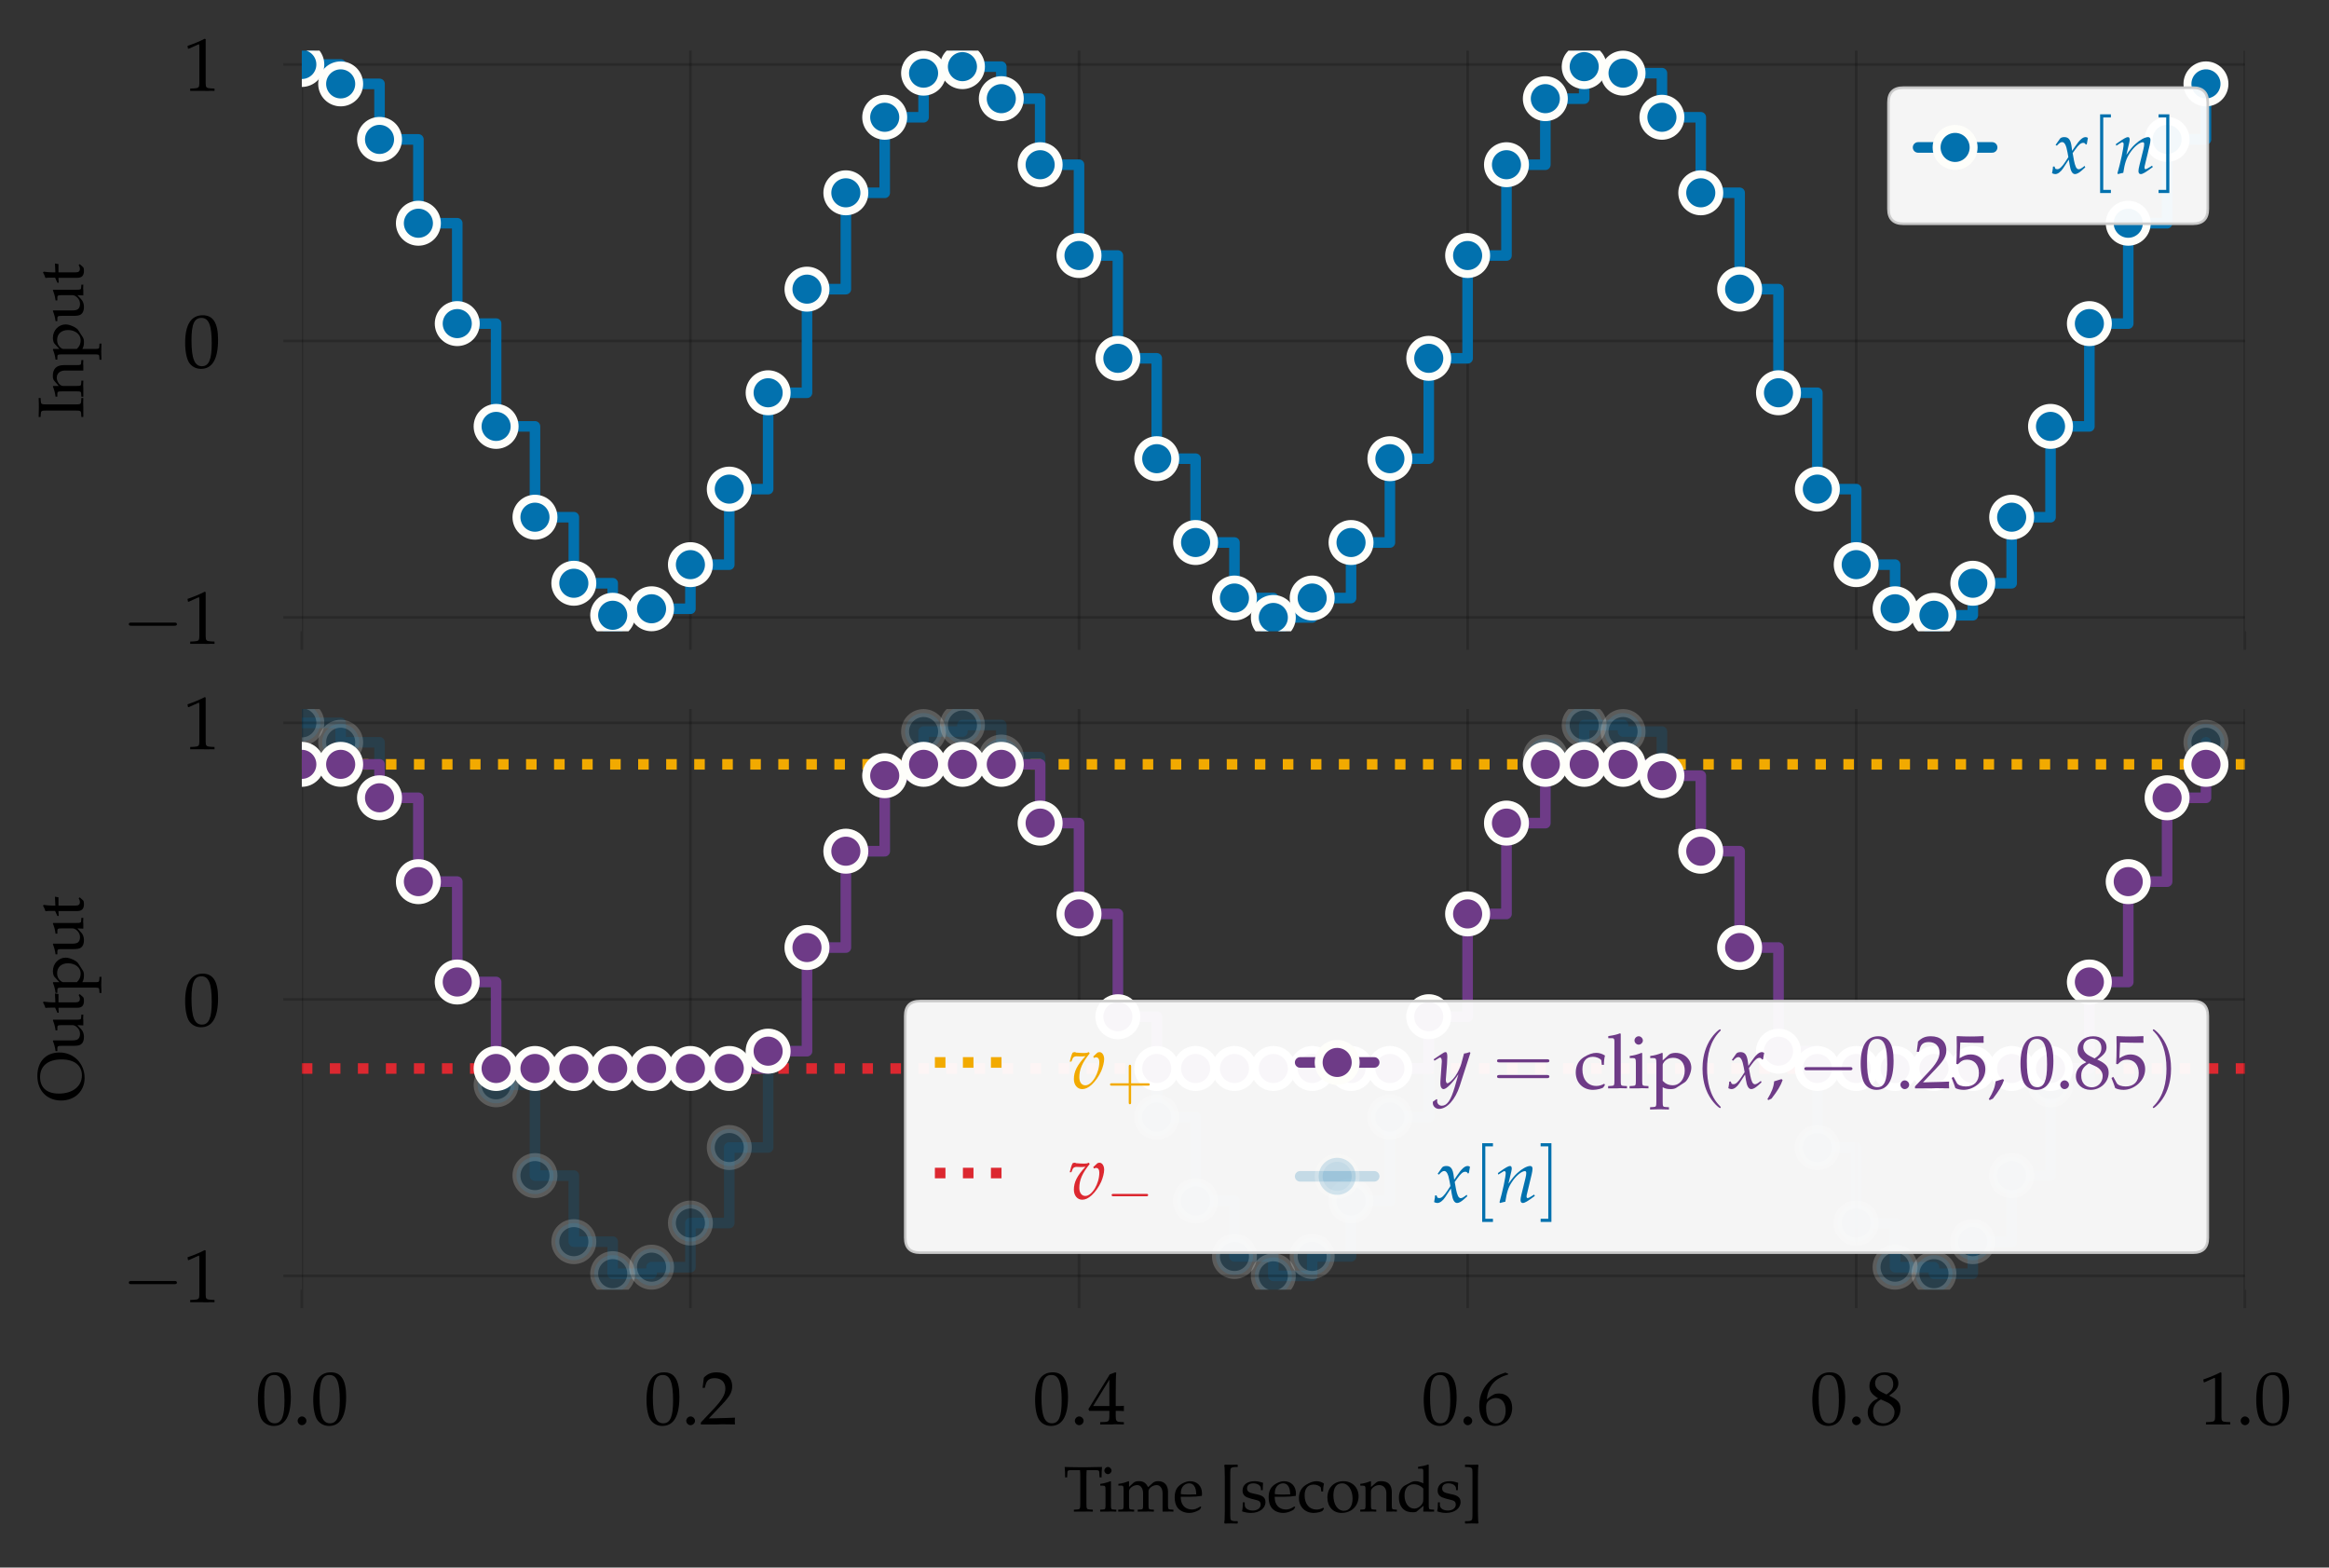 <?xml version="1.0" encoding="utf-8" standalone="no"?>
<!DOCTYPE svg PUBLIC "-//W3C//DTD SVG 1.1//EN"
  "http://www.w3.org/Graphics/SVG/1.1/DTD/svg11.dtd">
<svg xmlns:xlink="http://www.w3.org/1999/xlink" width="440.4pt" height="296.391pt" viewBox="0 0 440.4 296.391" xmlns="http://www.w3.org/2000/svg" version="1.1">
 <rect x="0" y="0" width="440.4" height="296.391" fill="#333333" stroke="none"/>
 <defs>
  <style type="text/css">*{stroke-linejoin: round; stroke-linecap: butt}</style>
 </defs>
 <g id="figure_1">
  <g id="patch_1">
   <path d="M 0 296.391 
L 440.4 296.391 
L 440.4 0 
L 0 0 
L 0 296.391 
z
" style="fill: none"/>
  </g>
  <g id="axes_1">
   <g id="patch_2">
    <path d="M 57.071 119.363 
L 424.482 119.363 
L 424.482 9.576 
L 57.071 9.576 
L 57.071 119.363 
z
" style="fill: none"/>
   </g>
   <g id="matplotlib.axis_1">
    <g id="xtick_1">
     <g id="line2d_1">
      <path d="M 57.071 119.363 
L 57.071 9.576 
" clip-path="url(#p3f18922f2b)" style="fill: none; stroke: #000000; stroke-opacity: 0.2; stroke-width: 0.5; stroke-linecap: round"/>
     </g>
     <g id="line2d_2">
      <defs>
       <path id="m2ab400d7d0" d="M 0 0 
L 0 3.5 
" style="stroke: #000000; stroke-opacity: 0.2; stroke-width: 0.5"/>
      </defs>
      <g>
       <use xlink:href="#m2ab400d7d0" x="57.071" y="119.363" style="fill-opacity: 0.2; stroke: #000000; stroke-opacity: 0.2; stroke-width: 0.5"/>
      </g>
     </g>
    </g>
    <g id="xtick_2">
     <g id="line2d_3">
      <path d="M 130.553 119.363 
L 130.553 9.576 
" clip-path="url(#p3f18922f2b)" style="fill: none; stroke: #000000; stroke-opacity: 0.2; stroke-width: 0.5; stroke-linecap: round"/>
     </g>
     <g id="line2d_4">
      <g>
       <use xlink:href="#m2ab400d7d0" x="130.553" y="119.363" style="fill-opacity: 0.2; stroke: #000000; stroke-opacity: 0.2; stroke-width: 0.5"/>
      </g>
     </g>
    </g>
    <g id="xtick_3">
     <g id="line2d_5">
      <path d="M 204.035 119.363 
L 204.035 9.576 
" clip-path="url(#p3f18922f2b)" style="fill: none; stroke: #000000; stroke-opacity: 0.2; stroke-width: 0.5; stroke-linecap: round"/>
     </g>
     <g id="line2d_6">
      <g>
       <use xlink:href="#m2ab400d7d0" x="204.035" y="119.363" style="fill-opacity: 0.2; stroke: #000000; stroke-opacity: 0.2; stroke-width: 0.5"/>
      </g>
     </g>
    </g>
    <g id="xtick_4">
     <g id="line2d_7">
      <path d="M 277.518 119.363 
L 277.518 9.576 
" clip-path="url(#p3f18922f2b)" style="fill: none; stroke: #000000; stroke-opacity: 0.2; stroke-width: 0.5; stroke-linecap: round"/>
     </g>
     <g id="line2d_8">
      <g>
       <use xlink:href="#m2ab400d7d0" x="277.518" y="119.363" style="fill-opacity: 0.2; stroke: #000000; stroke-opacity: 0.2; stroke-width: 0.5"/>
      </g>
     </g>
    </g>
    <g id="xtick_5">
     <g id="line2d_9">
      <path d="M 351 119.363 
L 351 9.576 
" clip-path="url(#p3f18922f2b)" style="fill: none; stroke: #000000; stroke-opacity: 0.2; stroke-width: 0.5; stroke-linecap: round"/>
     </g>
     <g id="line2d_10">
      <g>
       <use xlink:href="#m2ab400d7d0" x="351" y="119.363" style="fill-opacity: 0.2; stroke: #000000; stroke-opacity: 0.2; stroke-width: 0.5"/>
      </g>
     </g>
    </g>
    <g id="xtick_6">
     <g id="line2d_11">
      <path d="M 424.482 119.363 
L 424.482 9.576 
" clip-path="url(#p3f18922f2b)" style="fill: none; stroke: #000000; stroke-opacity: 0.2; stroke-width: 0.5; stroke-linecap: round"/>
     </g>
     <g id="line2d_12">
      <g>
       <use xlink:href="#m2ab400d7d0" x="424.482" y="119.363" style="fill-opacity: 0.2; stroke: #000000; stroke-opacity: 0.2; stroke-width: 0.5"/>
      </g>
     </g>
    </g>
   </g>
   <g id="matplotlib.axis_2">
    <g id="ytick_1">
     <g id="line2d_13">
      <path d="M 57.071 116.749 
L 424.482 116.749 
" clip-path="url(#p3f18922f2b)" style="fill: none; stroke: #000000; stroke-opacity: 0.2; stroke-width: 0.5; stroke-linecap: round"/>
     </g>
     <g id="line2d_14">
      <defs>
       <path id="mb663fe026b" d="M 0 0 
L -3.5 0 
" style="stroke: #000000; stroke-opacity: 0.2; stroke-width: 0.5"/>
      </defs>
      <g>
       <use xlink:href="#mb663fe026b" x="57.071" y="116.749" style="fill-opacity: 0.2; stroke: #000000; stroke-opacity: 0.2; stroke-width: 0.5"/>
      </g>
     </g>
     <g id="text_1">
      <!-- $\mathdefault{−1}$ -->
      <g transform="translate(23.125 121.738)scale(0.14 -0.14)">
       <defs>
        <path id="CMSY10-0" d="M 4218 1472 
C 4326 1472 4442 1472 4442 1600 
C 4442 1728 4326 1728 4218 1728 
L 755 1728 
C 646 1728 531 1728 531 1600 
C 531 1472 646 1472 755 1472 
L 4218 1472 
z
" transform="scale(0.016)"/>
        <path id="URWPalladioL-Roma-31" d="M 429 3571 
L 493 3571 
L 1318 3942 
C 1325 3949 1331 3949 1338 3949 
C 1376 3949 1389 3891 1389 3737 
L 1389 633 
C 1389 300 1318 230 973 211 
L 614 192 
L 614 0 
C 1600 0 1600 0 1670 0 
C 1754 0 1894 0 2112 -7 
C 2189 6 2413 6 2675 0 
L 2675 192 
L 2342 211 
C 1990 229 1926 299 1926 628 
L 1926 4383 
L 1837 4416 
C 1421 4199 966 4009 384 3807 
L 429 3571 
z
" transform="scale(0.016)"/>
       </defs>
       <use xlink:href="#CMSY10-0" transform="scale(1.038)"/>
       <use xlink:href="#URWPalladioL-Roma-31" transform="translate(81.942 0)scale(0.996)"/>
      </g>
     </g>
    </g>
    <g id="ytick_2">
     <g id="line2d_15">
      <path d="M 57.071 64.469 
L 424.482 64.469 
" clip-path="url(#p3f18922f2b)" style="fill: none; stroke: #000000; stroke-opacity: 0.2; stroke-width: 0.5; stroke-linecap: round"/>
     </g>
     <g id="line2d_16">
      <g>
       <use xlink:href="#mb663fe026b" x="57.071" y="64.469" style="fill-opacity: 0.2; stroke: #000000; stroke-opacity: 0.2; stroke-width: 0.5"/>
      </g>
     </g>
     <g id="text_2">
      <!-- $\mathdefault{0}$ -->
      <g transform="translate(34.597 69.459)scale(0.14 -0.14)">
       <defs>
        <path id="URWPalladioL-Roma-30" d="M 1683 4416 
C 691 4416 186 3628 186 2076 
C 186 1326 320 679 544 365 
C 768 51 1126 -128 1523 -128 
C 2490 -128 2976 704 2976 2345 
C 2976 3749 2560 4416 1683 4416 
z
M 1568 4191 
C 2189 4191 2438 3563 2438 2025 
C 2438 660 2195 96 1606 96 
C 986 96 723 743 723 2307 
C 723 3660 960 4191 1568 4191 
z
" transform="scale(0.016)"/>
       </defs>
       <use xlink:href="#URWPalladioL-Roma-30" transform="scale(0.996)"/>
      </g>
     </g>
    </g>
    <g id="ytick_3">
     <g id="line2d_17">
      <path d="M 57.071 12.19 
L 424.482 12.19 
" clip-path="url(#p3f18922f2b)" style="fill: none; stroke: #000000; stroke-opacity: 0.2; stroke-width: 0.5; stroke-linecap: round"/>
     </g>
     <g id="line2d_18">
      <g>
       <use xlink:href="#mb663fe026b" x="57.071" y="12.19" style="fill-opacity: 0.2; stroke: #000000; stroke-opacity: 0.2; stroke-width: 0.5"/>
      </g>
     </g>
     <g id="text_3">
      <!-- $\mathdefault{1}$ -->
      <g transform="translate(34.597 17.18)scale(0.14 -0.14)">
       <use xlink:href="#URWPalladioL-Roma-31" transform="scale(0.996)"/>
      </g>
     </g>
    </g>
    <g id="text_4">
     <!-- Input -->
     <g transform="translate(15.754 79.108)rotate(-90)scale(0.12 -0.12)">
      <defs>
       <path id="URWPalladioL-Roma-49" d="M 1382 3633 
C 1382 4135 1414 4185 1709 4204 
L 2016 4223 
L 2016 4416 
C 1549 4396 1408 4396 1075 4396 
C 755 4396 602 4403 141 4416 
L 141 4223 
L 448 4204 
C 742 4185 774 4135 774 3633 
L 774 782 
C 774 280 742 230 448 211 
L 141 192 
L 141 0 
C 518 -7 742 0 1075 0 
C 1408 19 1638 12 2016 0 
L 2016 192 
L 1709 211 
C 1414 230 1382 281 1382 787 
L 1382 3633 
z
" transform="scale(0.016)"/>
       <path id="URWPalladioL-Roma-6e" d="M 2624 0 
C 3014 0 3021 0 3130 0 
C 3219 19 3219 19 3661 0 
L 3661 192 
L 3398 211 
C 3181 223 3162 262 3162 670 
L 3162 1902 
C 3162 2649 2810 3014 2093 3014 
C 1856 3014 1722 2969 1587 2854 
L 1101 2432 
L 1101 2988 
L 1043 3008 
C 717 2873 384 2784 45 2746 
L 45 2568 
L 282 2568 
C 538 2568 563 2523 563 2103 
L 563 669 
C 563 268 544 223 326 211 
L 38 192 
L 38 0 
C 474 -7 646 0 832 0 
C 1018 19 1190 12 1626 0 
L 1626 192 
L 1338 211 
C 1120 223 1101 268 1101 670 
L 1101 2023 
C 1101 2311 1523 2624 1914 2624 
C 2342 2624 2624 2304 2624 1813 
L 2624 0 
z
" transform="scale(0.016)"/>
       <path id="URWPalladioL-Roma-70" d="M 64 2566 
L 301 2566 
C 557 2566 582 2521 582 2100 
L 582 -1118 
C 582 -1523 563 -1568 346 -1581 
L 51 -1600 
L 51 -1792 
C 691 -1773 691 -1773 851 -1773 
C 1011 -1773 1011 -1773 1651 -1792 
L 1651 -1600 
L 1357 -1581 
C 1139 -1568 1120 -1523 1120 -1118 
L 1120 96 
C 1312 -20 1517 -64 1805 -64 
C 1990 -64 2157 -26 2259 38 
L 2989 511 
C 3245 677 3546 1334 3546 1743 
C 3546 2451 2957 3008 2214 3008 
C 1978 3008 1747 2943 1645 2847 
L 1120 2368 
L 1120 2982 
L 1062 3008 
C 736 2873 403 2783 64 2745 
L 64 2566 
z
M 1120 1966 
C 1120 2055 1152 2126 1235 2234 
C 1421 2470 1683 2591 2003 2591 
C 2605 2591 2989 2170 2989 1507 
C 2989 792 2560 262 1984 262 
C 1632 262 1370 377 1120 639 
L 1120 1966 
z
" transform="scale(0.016)"/>
       <path id="URWPalladioL-Roma-75" d="M 3219 2982 
L 3162 3008 
C 2835 2873 2502 2784 2163 2745 
L 2163 2567 
L 2400 2567 
C 2656 2567 2682 2522 2682 2101 
L 2682 1060 
C 2682 920 2592 741 2445 594 
C 2266 415 2061 326 1811 326 
C 1587 326 1408 396 1306 517 
C 1216 620 1171 817 1171 1098 
L 1171 2982 
L 1114 3008 
C 787 2873 454 2784 115 2745 
L 115 2567 
L 352 2567 
C 608 2567 634 2522 634 2101 
L 634 1028 
C 634 581 672 383 787 224 
C 928 32 1171 -64 1536 -64 
C 1824 -58 2080 32 2253 192 
L 2682 588 
C 2682 403 2675 300 2656 0 
C 3085 0 3091 0 3187 0 
C 3277 19 3277 19 3718 0 
L 3718 192 
L 3456 211 
C 3238 224 3219 262 3219 672 
L 3219 2982 
z
" transform="scale(0.016)"/>
       <path id="URWPalladioL-Roma-74" d="M 627 2457 
L 627 614 
C 627 140 838 -64 1331 -64 
C 1478 -64 1632 -32 1670 12 
L 1978 352 
L 1894 460 
C 1734 371 1638 339 1517 339 
C 1267 339 1165 467 1165 780 
L 1165 2457 
L 1984 2457 
L 2042 2803 
L 1165 2764 
L 1165 3008 
C 1165 3277 1184 3507 1235 3917 
L 1158 3987 
C 1005 3891 813 3808 614 3744 
C 634 3552 640 3430 640 3238 
L 640 2790 
L 141 2566 
L 141 2432 
L 627 2457 
z
" transform="scale(0.016)"/>
      </defs>
      <use xlink:href="#URWPalladioL-Roma-49" transform="scale(0.996)"/>
      <use xlink:href="#URWPalladioL-Roma-6e" transform="translate(33.574 0)scale(0.996)"/>
      <use xlink:href="#URWPalladioL-Roma-70" transform="translate(91.556 0)scale(0.996)"/>
      <use xlink:href="#URWPalladioL-Roma-75" transform="translate(151.431 0)scale(0.996)"/>
      <use xlink:href="#URWPalladioL-Roma-74" transform="translate(211.504 0)scale(0.996)"/>
     </g>
    </g>
   </g>
   <g id="line2d_19">
    <path d="M 57.071 12.19 
L 64.419 12.19 
L 64.419 15.861 
L 71.767 15.861 
L 71.767 26.359 
L 79.116 26.359 
L 79.116 42.21 
L 86.464 42.21 
L 86.464 61.187 
L 93.812 61.187 
L 93.812 80.624 
L 101.16 80.624 
L 101.16 97.793 
L 108.508 97.793 
L 108.508 110.282 
L 115.857 110.282 
L 115.857 116.336 
L 123.205 116.336 
L 123.205 115.106 
L 130.553 115.106 
L 130.553 106.764 
L 137.901 106.764 
L 137.901 92.482 
L 145.25 92.482 
L 145.25 74.265 
L 152.598 74.265 
L 152.598 54.673 
L 159.946 54.673 
L 159.946 36.456 
L 167.294 36.456 
L 167.294 22.174 
L 174.642 22.174 
L 174.642 13.832 
L 181.991 13.832 
L 181.991 12.602 
L 189.339 12.602 
L 189.339 18.656 
L 196.687 18.656 
L 196.687 31.145 
L 204.035 31.145 
L 204.035 48.314 
L 211.384 48.314 
L 211.384 67.752 
L 218.732 67.752 
L 218.732 86.729 
L 226.08 86.729 
L 226.08 102.579 
L 233.428 102.579 
L 233.428 113.077 
L 240.777 113.077 
L 240.777 116.749 
L 248.125 116.749 
L 248.125 113.077 
L 255.473 113.077 
L 255.473 102.579 
L 262.821 102.579 
L 262.821 86.729 
L 270.169 86.729 
L 270.169 67.752 
L 277.518 67.752 
L 277.518 48.314 
L 284.866 48.314 
L 284.866 31.145 
L 292.214 31.145 
L 292.214 18.656 
L 299.562 18.656 
L 299.562 12.602 
L 306.911 12.602 
L 306.911 13.832 
L 314.259 13.832 
L 314.259 22.174 
L 321.607 22.174 
L 321.607 36.456 
L 328.955 36.456 
L 328.955 54.673 
L 336.303 54.673 
L 336.303 74.265 
L 343.652 74.265 
L 343.652 92.482 
L 351 92.482 
L 351 106.764 
L 358.348 106.764 
L 358.348 115.106 
L 365.696 115.106 
L 365.696 116.336 
L 373.045 116.336 
L 373.045 110.282 
L 380.393 110.282 
L 380.393 97.793 
L 387.741 97.793 
L 387.741 80.624 
L 395.089 80.624 
L 395.089 61.187 
L 402.438 61.187 
L 402.438 42.21 
L 409.786 42.21 
L 409.786 26.359 
L 417.134 26.359 
L 417.134 15.861 
" clip-path="url(#p3f18922f2b)" style="fill: none; stroke: #0271ae; stroke-width: 2; stroke-linecap: round"/>
    <defs>
     <path id="m0108af1330" d="M 0 3.5 
C 0.928 3.5 1.819 3.131 2.475 2.475 
C 3.131 1.819 3.5 0.928 3.5 0 
C 3.5 -0.928 3.131 -1.819 2.475 -2.475 
C 1.819 -3.131 0.928 -3.5 0 -3.5 
C -0.928 -3.5 -1.819 -3.131 -2.475 -2.475 
C -3.131 -1.819 -3.5 -0.928 -3.5 0 
C -3.5 0.928 -3.131 1.819 -2.475 2.475 
C -1.819 3.131 -0.928 3.5 0 3.5 
z
" style="stroke: #fefefa; stroke-width: 1.5"/>
    </defs>
    <g clip-path="url(#p3f18922f2b)">
     <use xlink:href="#m0108af1330" x="57.071" y="12.19" style="fill: #0271ae; stroke: #fefefa; stroke-width: 1.5"/>
     <use xlink:href="#m0108af1330" x="64.419" y="15.861" style="fill: #0271ae; stroke: #fefefa; stroke-width: 1.5"/>
     <use xlink:href="#m0108af1330" x="71.767" y="26.359" style="fill: #0271ae; stroke: #fefefa; stroke-width: 1.5"/>
     <use xlink:href="#m0108af1330" x="79.116" y="42.21" style="fill: #0271ae; stroke: #fefefa; stroke-width: 1.5"/>
     <use xlink:href="#m0108af1330" x="86.464" y="61.187" style="fill: #0271ae; stroke: #fefefa; stroke-width: 1.5"/>
     <use xlink:href="#m0108af1330" x="93.812" y="80.624" style="fill: #0271ae; stroke: #fefefa; stroke-width: 1.5"/>
     <use xlink:href="#m0108af1330" x="101.16" y="97.793" style="fill: #0271ae; stroke: #fefefa; stroke-width: 1.5"/>
     <use xlink:href="#m0108af1330" x="108.508" y="110.282" style="fill: #0271ae; stroke: #fefefa; stroke-width: 1.5"/>
     <use xlink:href="#m0108af1330" x="115.857" y="116.336" style="fill: #0271ae; stroke: #fefefa; stroke-width: 1.5"/>
     <use xlink:href="#m0108af1330" x="123.205" y="115.106" style="fill: #0271ae; stroke: #fefefa; stroke-width: 1.5"/>
     <use xlink:href="#m0108af1330" x="130.553" y="106.764" style="fill: #0271ae; stroke: #fefefa; stroke-width: 1.5"/>
     <use xlink:href="#m0108af1330" x="137.901" y="92.482" style="fill: #0271ae; stroke: #fefefa; stroke-width: 1.5"/>
     <use xlink:href="#m0108af1330" x="145.25" y="74.265" style="fill: #0271ae; stroke: #fefefa; stroke-width: 1.5"/>
     <use xlink:href="#m0108af1330" x="152.598" y="54.673" style="fill: #0271ae; stroke: #fefefa; stroke-width: 1.5"/>
     <use xlink:href="#m0108af1330" x="159.946" y="36.456" style="fill: #0271ae; stroke: #fefefa; stroke-width: 1.5"/>
     <use xlink:href="#m0108af1330" x="167.294" y="22.174" style="fill: #0271ae; stroke: #fefefa; stroke-width: 1.5"/>
     <use xlink:href="#m0108af1330" x="174.642" y="13.832" style="fill: #0271ae; stroke: #fefefa; stroke-width: 1.5"/>
     <use xlink:href="#m0108af1330" x="181.991" y="12.602" style="fill: #0271ae; stroke: #fefefa; stroke-width: 1.5"/>
     <use xlink:href="#m0108af1330" x="189.339" y="18.656" style="fill: #0271ae; stroke: #fefefa; stroke-width: 1.5"/>
     <use xlink:href="#m0108af1330" x="196.687" y="31.145" style="fill: #0271ae; stroke: #fefefa; stroke-width: 1.5"/>
     <use xlink:href="#m0108af1330" x="204.035" y="48.314" style="fill: #0271ae; stroke: #fefefa; stroke-width: 1.5"/>
     <use xlink:href="#m0108af1330" x="211.384" y="67.752" style="fill: #0271ae; stroke: #fefefa; stroke-width: 1.5"/>
     <use xlink:href="#m0108af1330" x="218.732" y="86.729" style="fill: #0271ae; stroke: #fefefa; stroke-width: 1.5"/>
     <use xlink:href="#m0108af1330" x="226.08" y="102.579" style="fill: #0271ae; stroke: #fefefa; stroke-width: 1.5"/>
     <use xlink:href="#m0108af1330" x="233.428" y="113.077" style="fill: #0271ae; stroke: #fefefa; stroke-width: 1.5"/>
     <use xlink:href="#m0108af1330" x="240.777" y="116.749" style="fill: #0271ae; stroke: #fefefa; stroke-width: 1.5"/>
     <use xlink:href="#m0108af1330" x="248.125" y="113.077" style="fill: #0271ae; stroke: #fefefa; stroke-width: 1.5"/>
     <use xlink:href="#m0108af1330" x="255.473" y="102.579" style="fill: #0271ae; stroke: #fefefa; stroke-width: 1.5"/>
     <use xlink:href="#m0108af1330" x="262.821" y="86.729" style="fill: #0271ae; stroke: #fefefa; stroke-width: 1.5"/>
     <use xlink:href="#m0108af1330" x="270.169" y="67.752" style="fill: #0271ae; stroke: #fefefa; stroke-width: 1.5"/>
     <use xlink:href="#m0108af1330" x="277.518" y="48.314" style="fill: #0271ae; stroke: #fefefa; stroke-width: 1.5"/>
     <use xlink:href="#m0108af1330" x="284.866" y="31.145" style="fill: #0271ae; stroke: #fefefa; stroke-width: 1.5"/>
     <use xlink:href="#m0108af1330" x="292.214" y="18.656" style="fill: #0271ae; stroke: #fefefa; stroke-width: 1.5"/>
     <use xlink:href="#m0108af1330" x="299.562" y="12.602" style="fill: #0271ae; stroke: #fefefa; stroke-width: 1.5"/>
     <use xlink:href="#m0108af1330" x="306.911" y="13.832" style="fill: #0271ae; stroke: #fefefa; stroke-width: 1.5"/>
     <use xlink:href="#m0108af1330" x="314.259" y="22.174" style="fill: #0271ae; stroke: #fefefa; stroke-width: 1.5"/>
     <use xlink:href="#m0108af1330" x="321.607" y="36.456" style="fill: #0271ae; stroke: #fefefa; stroke-width: 1.5"/>
     <use xlink:href="#m0108af1330" x="328.955" y="54.673" style="fill: #0271ae; stroke: #fefefa; stroke-width: 1.5"/>
     <use xlink:href="#m0108af1330" x="336.303" y="74.265" style="fill: #0271ae; stroke: #fefefa; stroke-width: 1.5"/>
     <use xlink:href="#m0108af1330" x="343.652" y="92.482" style="fill: #0271ae; stroke: #fefefa; stroke-width: 1.5"/>
     <use xlink:href="#m0108af1330" x="351" y="106.764" style="fill: #0271ae; stroke: #fefefa; stroke-width: 1.5"/>
     <use xlink:href="#m0108af1330" x="358.348" y="115.106" style="fill: #0271ae; stroke: #fefefa; stroke-width: 1.5"/>
     <use xlink:href="#m0108af1330" x="365.696" y="116.336" style="fill: #0271ae; stroke: #fefefa; stroke-width: 1.5"/>
     <use xlink:href="#m0108af1330" x="373.045" y="110.282" style="fill: #0271ae; stroke: #fefefa; stroke-width: 1.5"/>
     <use xlink:href="#m0108af1330" x="380.393" y="97.793" style="fill: #0271ae; stroke: #fefefa; stroke-width: 1.5"/>
     <use xlink:href="#m0108af1330" x="387.741" y="80.624" style="fill: #0271ae; stroke: #fefefa; stroke-width: 1.5"/>
     <use xlink:href="#m0108af1330" x="395.089" y="61.187" style="fill: #0271ae; stroke: #fefefa; stroke-width: 1.5"/>
     <use xlink:href="#m0108af1330" x="402.438" y="42.21" style="fill: #0271ae; stroke: #fefefa; stroke-width: 1.5"/>
     <use xlink:href="#m0108af1330" x="409.786" y="26.359" style="fill: #0271ae; stroke: #fefefa; stroke-width: 1.5"/>
     <use xlink:href="#m0108af1330" x="417.134" y="15.861" style="fill: #0271ae; stroke: #fefefa; stroke-width: 1.5"/>
    </g>
   </g>
   <g id="legend_1">
    <g id="patch_3">
     <path d="M 359.9 42.309 
L 414.682 42.309 
Q 417.482 42.309 417.482 39.509 
L 417.482 19.376 
Q 417.482 16.576 414.682 16.576 
L 359.9 16.576 
Q 357.1 16.576 357.1 19.376 
L 357.1 39.509 
Q 357.1 42.309 359.9 42.309 
z
" style="fill: #ffffff; opacity: 0.95; stroke: #cccccc; stroke-width: 0.5; stroke-linejoin: miter"/>
    </g>
    <g id="line2d_20">
     <path d="M 362.7 27.876 
L 369.7 27.876 
L 369.7 27.876 
L 376.7 27.876 
L 376.7 27.876 
" style="fill: none; stroke: #0271ae; stroke-width: 2; stroke-linecap: round"/>
     <g>
      <use xlink:href="#m0108af1330" x="369.7" y="27.876" style="fill: #0271ae; stroke: #fefefa; stroke-width: 1.5"/>
     </g>
    </g>
    <g id="text_5">
     <!-- $x[n]$ -->
     <g style="fill: #0271ae" transform="translate(387.9 32.776)scale(0.14 -0.14)">
      <defs>
       <path id="URWPalladioL-Ital-78" d="M 134 567 
C 134 440 122 358 83 153 
C 70 76 64 57 58 12 
C 154 -39 256 -64 333 -64 
C 544 -64 794 121 992 421 
L 1478 1164 
L 1549 726 
C 1632 185 1779 -64 2010 -64 
C 2150 -64 2355 44 2560 230 
L 2874 510 
L 2816 631 
C 2586 440 2426 345 2323 345 
C 2227 345 2144 409 2080 536 
C 2022 656 1952 891 1920 1075 
L 1805 1716 
L 2029 2027 
C 2330 2439 2502 2585 2701 2585 
C 2803 2585 2880 2534 2912 2439 
L 3002 2465 
L 3098 3007 
C 3021 3052 2963 3072 2906 3072 
C 2650 3072 2394 2841 1997 2255 
L 1760 1906 
L 1722 2211 
C 1645 2841 1472 3072 1094 3072 
C 928 3072 787 3020 730 2937 
L 358 2408 
L 467 2344 
C 659 2560 787 2649 909 2649 
C 1120 2649 1261 2389 1370 1767 
L 1440 1373 
L 1184 980 
C 909 555 691 352 512 352 
C 416 352 346 377 333 409 
L 262 586 
L 134 567 
z
" transform="scale(0.016)"/>
       <path id="CMR10-5b" d="M 1632 -1601 
L 1632 -1344 
L 1011 -1344 
L 1011 4544 
L 1632 4544 
L 1632 4800 
L 755 4800 
L 755 -1601 
L 1632 -1601 
z
" transform="scale(0.016)"/>
       <path id="URWPalladioL-Ital-6e" d="M 154 2471 
L 198 2343 
L 403 2477 
C 640 2624 659 2637 704 2637 
C 774 2637 819 2573 819 2477 
C 819 2152 557 919 294 6 
L 339 -64 
C 499 -20 646 19 787 44 
C 909 849 1043 1264 1338 1705 
C 1683 2241 2163 2637 2451 2637 
C 2522 2637 2560 2579 2560 2484 
C 2560 2369 2541 2235 2490 2030 
L 2157 677 
C 2099 440 2074 293 2074 191 
C 2074 32 2144 -64 2266 -64 
C 2432 -64 2662 70 3290 536 
L 3226 651 
L 3059 542 
C 2874 421 2733 351 2669 351 
C 2624 351 2586 408 2586 479 
C 2586 511 2592 581 2598 606 
L 3021 2369 
C 3066 2554 3091 2733 3091 2841 
C 3091 2988 3021 3072 2893 3072 
C 2624 3072 2182 2829 1805 2477 
C 1562 2254 1382 2037 1050 1571 
L 1293 2599 
C 1318 2714 1331 2790 1331 2860 
C 1331 2995 1280 3072 1184 3072 
C 1050 3072 800 2931 333 2599 
L 154 2471 
z
" transform="scale(0.016)"/>
       <path id="CMR10-5d" d="M 1018 4800 
L 141 4800 
L 141 4544 
L 762 4544 
L 762 -1344 
L 141 -1344 
L 141 -1601 
L 1018 -1601 
L 1018 4800 
z
" transform="scale(0.016)"/>
      </defs>
      <use xlink:href="#URWPalladioL-Ital-78" transform="scale(0.996)"/>
      <use xlink:href="#CMR10-5b" transform="translate(53.299 0)scale(1.038)"/>
      <use xlink:href="#URWPalladioL-Ital-6e" transform="translate(84.582 0)scale(0.996)"/>
      <use xlink:href="#CMR10-5d" transform="translate(142.465 0)scale(1.038)"/>
     </g>
    </g>
   </g>
  </g>
  <g id="axes_2">
   <g id="patch_4">
    <path d="M 57.071 243.853 
L 424.482 243.853 
L 424.482 134.066 
L 57.071 134.066 
L 57.071 243.853 
z
" style="fill: none"/>
   </g>
   <g id="line2d_21">
    <path d="M 57.071 144.522 
L 424.482 144.522 
" clip-path="url(#p3e7a9302d5)" style="fill: none; stroke-dasharray: 2,3.3; stroke-dashoffset: 0; stroke: #f2aa00; stroke-width: 2; stroke-linejoin: bevel"/>
   </g>
   <g id="line2d_22">
    <path d="M 57.071 202.029 
L 424.482 202.029 
" clip-path="url(#p3e7a9302d5)" style="fill: none; stroke-dasharray: 2,3.3; stroke-dashoffset: 0; stroke: #dc2830; stroke-width: 2; stroke-linejoin: bevel"/>
   </g>
   <g id="line2d_23">
    <path d="M 57.071 136.68 
L 64.419 136.68 
L 64.419 140.351 
L 71.767 140.351 
L 71.767 150.849 
L 79.116 150.849 
L 79.116 166.7 
L 86.464 166.7 
L 86.464 185.677 
L 93.812 185.677 
L 93.812 205.114 
L 101.16 205.114 
L 101.16 222.283 
L 108.508 222.283 
L 108.508 234.772 
L 115.857 234.772 
L 115.857 240.826 
L 123.205 240.826 
L 123.205 239.596 
L 130.553 239.596 
L 130.553 231.254 
L 137.901 231.254 
L 137.901 216.972 
L 145.25 216.972 
L 145.25 198.755 
L 152.598 198.755 
L 152.598 179.163 
L 159.946 179.163 
L 159.946 160.947 
L 167.294 160.947 
L 167.294 146.664 
L 174.642 146.664 
L 174.642 138.322 
L 181.991 138.322 
L 181.991 137.092 
L 189.339 137.092 
L 189.339 143.146 
L 196.687 143.146 
L 196.687 155.635 
L 204.035 155.635 
L 204.035 172.804 
L 211.384 172.804 
L 211.384 192.242 
L 218.732 192.242 
L 218.732 211.219 
L 226.08 211.219 
L 226.08 227.069 
L 233.428 227.069 
L 233.428 237.567 
L 240.777 237.567 
L 240.777 241.239 
L 248.125 241.239 
L 248.125 237.567 
L 255.473 237.567 
L 255.473 227.069 
L 262.821 227.069 
L 262.821 211.219 
L 270.169 211.219 
L 270.169 192.242 
L 277.518 192.242 
L 277.518 172.804 
L 284.866 172.804 
L 284.866 155.635 
L 292.214 155.635 
L 292.214 143.146 
L 299.562 143.146 
L 299.562 137.092 
L 306.911 137.092 
L 306.911 138.322 
L 314.259 138.322 
L 314.259 146.664 
L 321.607 146.664 
L 321.607 160.947 
L 328.955 160.947 
L 328.955 179.163 
L 336.303 179.163 
L 336.303 198.755 
L 343.652 198.755 
L 343.652 216.972 
L 351 216.972 
L 351 231.254 
L 358.348 231.254 
L 358.348 239.596 
L 365.696 239.596 
L 365.696 240.826 
L 373.045 240.826 
L 373.045 234.772 
L 380.393 234.772 
L 380.393 222.283 
L 387.741 222.283 
L 387.741 205.114 
L 395.089 205.114 
L 395.089 185.677 
L 402.438 185.677 
L 402.438 166.7 
L 409.786 166.7 
L 409.786 150.849 
L 417.134 150.849 
L 417.134 140.351 
" clip-path="url(#p3e7a9302d5)" style="fill: none; stroke: #0271ae; stroke-opacity: 0.2; stroke-width: 2; stroke-linecap: round"/>
    <defs>
     <path id="m568fd8f9a9" d="M 0 3.5 
C 0.928 3.5 1.819 3.131 2.475 2.475 
C 3.131 1.819 3.5 0.928 3.5 0 
C 3.5 -0.928 3.131 -1.819 2.475 -2.475 
C 1.819 -3.131 0.928 -3.5 0 -3.5 
C -0.928 -3.5 -1.819 -3.131 -2.475 -2.475 
C -3.131 -1.819 -3.5 -0.928 -3.5 0 
C -3.5 0.928 -3.131 1.819 -2.475 2.475 
C -1.819 3.131 -0.928 3.5 0 3.5 
z
" style="stroke: #fefefa; stroke-opacity: 0.2; stroke-width: 1.5"/>
    </defs>
    <g clip-path="url(#p3e7a9302d5)">
     <use xlink:href="#m568fd8f9a9" x="57.071" y="136.68" style="fill: #0271ae; fill-opacity: 0.2; stroke: #fefefa; stroke-opacity: 0.2; stroke-width: 1.5"/>
     <use xlink:href="#m568fd8f9a9" x="64.419" y="140.351" style="fill: #0271ae; fill-opacity: 0.2; stroke: #fefefa; stroke-opacity: 0.2; stroke-width: 1.5"/>
     <use xlink:href="#m568fd8f9a9" x="71.767" y="150.849" style="fill: #0271ae; fill-opacity: 0.2; stroke: #fefefa; stroke-opacity: 0.2; stroke-width: 1.5"/>
     <use xlink:href="#m568fd8f9a9" x="79.116" y="166.7" style="fill: #0271ae; fill-opacity: 0.2; stroke: #fefefa; stroke-opacity: 0.2; stroke-width: 1.5"/>
     <use xlink:href="#m568fd8f9a9" x="86.464" y="185.677" style="fill: #0271ae; fill-opacity: 0.2; stroke: #fefefa; stroke-opacity: 0.2; stroke-width: 1.5"/>
     <use xlink:href="#m568fd8f9a9" x="93.812" y="205.114" style="fill: #0271ae; fill-opacity: 0.2; stroke: #fefefa; stroke-opacity: 0.2; stroke-width: 1.5"/>
     <use xlink:href="#m568fd8f9a9" x="101.16" y="222.283" style="fill: #0271ae; fill-opacity: 0.2; stroke: #fefefa; stroke-opacity: 0.2; stroke-width: 1.5"/>
     <use xlink:href="#m568fd8f9a9" x="108.508" y="234.772" style="fill: #0271ae; fill-opacity: 0.2; stroke: #fefefa; stroke-opacity: 0.2; stroke-width: 1.5"/>
     <use xlink:href="#m568fd8f9a9" x="115.857" y="240.826" style="fill: #0271ae; fill-opacity: 0.2; stroke: #fefefa; stroke-opacity: 0.2; stroke-width: 1.5"/>
     <use xlink:href="#m568fd8f9a9" x="123.205" y="239.596" style="fill: #0271ae; fill-opacity: 0.2; stroke: #fefefa; stroke-opacity: 0.2; stroke-width: 1.5"/>
     <use xlink:href="#m568fd8f9a9" x="130.553" y="231.254" style="fill: #0271ae; fill-opacity: 0.2; stroke: #fefefa; stroke-opacity: 0.2; stroke-width: 1.5"/>
     <use xlink:href="#m568fd8f9a9" x="137.901" y="216.972" style="fill: #0271ae; fill-opacity: 0.2; stroke: #fefefa; stroke-opacity: 0.2; stroke-width: 1.5"/>
     <use xlink:href="#m568fd8f9a9" x="145.25" y="198.755" style="fill: #0271ae; fill-opacity: 0.2; stroke: #fefefa; stroke-opacity: 0.2; stroke-width: 1.5"/>
     <use xlink:href="#m568fd8f9a9" x="152.598" y="179.163" style="fill: #0271ae; fill-opacity: 0.2; stroke: #fefefa; stroke-opacity: 0.2; stroke-width: 1.5"/>
     <use xlink:href="#m568fd8f9a9" x="159.946" y="160.947" style="fill: #0271ae; fill-opacity: 0.2; stroke: #fefefa; stroke-opacity: 0.2; stroke-width: 1.5"/>
     <use xlink:href="#m568fd8f9a9" x="167.294" y="146.664" style="fill: #0271ae; fill-opacity: 0.2; stroke: #fefefa; stroke-opacity: 0.2; stroke-width: 1.5"/>
     <use xlink:href="#m568fd8f9a9" x="174.642" y="138.322" style="fill: #0271ae; fill-opacity: 0.2; stroke: #fefefa; stroke-opacity: 0.2; stroke-width: 1.5"/>
     <use xlink:href="#m568fd8f9a9" x="181.991" y="137.092" style="fill: #0271ae; fill-opacity: 0.2; stroke: #fefefa; stroke-opacity: 0.2; stroke-width: 1.5"/>
     <use xlink:href="#m568fd8f9a9" x="189.339" y="143.146" style="fill: #0271ae; fill-opacity: 0.2; stroke: #fefefa; stroke-opacity: 0.2; stroke-width: 1.5"/>
     <use xlink:href="#m568fd8f9a9" x="196.687" y="155.635" style="fill: #0271ae; fill-opacity: 0.2; stroke: #fefefa; stroke-opacity: 0.2; stroke-width: 1.5"/>
     <use xlink:href="#m568fd8f9a9" x="204.035" y="172.804" style="fill: #0271ae; fill-opacity: 0.2; stroke: #fefefa; stroke-opacity: 0.2; stroke-width: 1.5"/>
     <use xlink:href="#m568fd8f9a9" x="211.384" y="192.242" style="fill: #0271ae; fill-opacity: 0.2; stroke: #fefefa; stroke-opacity: 0.2; stroke-width: 1.5"/>
     <use xlink:href="#m568fd8f9a9" x="218.732" y="211.219" style="fill: #0271ae; fill-opacity: 0.2; stroke: #fefefa; stroke-opacity: 0.2; stroke-width: 1.5"/>
     <use xlink:href="#m568fd8f9a9" x="226.08" y="227.069" style="fill: #0271ae; fill-opacity: 0.2; stroke: #fefefa; stroke-opacity: 0.2; stroke-width: 1.5"/>
     <use xlink:href="#m568fd8f9a9" x="233.428" y="237.567" style="fill: #0271ae; fill-opacity: 0.2; stroke: #fefefa; stroke-opacity: 0.2; stroke-width: 1.5"/>
     <use xlink:href="#m568fd8f9a9" x="240.777" y="241.239" style="fill: #0271ae; fill-opacity: 0.2; stroke: #fefefa; stroke-opacity: 0.2; stroke-width: 1.5"/>
     <use xlink:href="#m568fd8f9a9" x="248.125" y="237.567" style="fill: #0271ae; fill-opacity: 0.2; stroke: #fefefa; stroke-opacity: 0.2; stroke-width: 1.5"/>
     <use xlink:href="#m568fd8f9a9" x="255.473" y="227.069" style="fill: #0271ae; fill-opacity: 0.2; stroke: #fefefa; stroke-opacity: 0.2; stroke-width: 1.5"/>
     <use xlink:href="#m568fd8f9a9" x="262.821" y="211.219" style="fill: #0271ae; fill-opacity: 0.2; stroke: #fefefa; stroke-opacity: 0.2; stroke-width: 1.5"/>
     <use xlink:href="#m568fd8f9a9" x="270.169" y="192.242" style="fill: #0271ae; fill-opacity: 0.2; stroke: #fefefa; stroke-opacity: 0.2; stroke-width: 1.5"/>
     <use xlink:href="#m568fd8f9a9" x="277.518" y="172.804" style="fill: #0271ae; fill-opacity: 0.2; stroke: #fefefa; stroke-opacity: 0.2; stroke-width: 1.5"/>
     <use xlink:href="#m568fd8f9a9" x="284.866" y="155.635" style="fill: #0271ae; fill-opacity: 0.2; stroke: #fefefa; stroke-opacity: 0.2; stroke-width: 1.5"/>
     <use xlink:href="#m568fd8f9a9" x="292.214" y="143.146" style="fill: #0271ae; fill-opacity: 0.2; stroke: #fefefa; stroke-opacity: 0.2; stroke-width: 1.5"/>
     <use xlink:href="#m568fd8f9a9" x="299.562" y="137.092" style="fill: #0271ae; fill-opacity: 0.2; stroke: #fefefa; stroke-opacity: 0.2; stroke-width: 1.5"/>
     <use xlink:href="#m568fd8f9a9" x="306.911" y="138.322" style="fill: #0271ae; fill-opacity: 0.2; stroke: #fefefa; stroke-opacity: 0.2; stroke-width: 1.5"/>
     <use xlink:href="#m568fd8f9a9" x="314.259" y="146.664" style="fill: #0271ae; fill-opacity: 0.2; stroke: #fefefa; stroke-opacity: 0.2; stroke-width: 1.5"/>
     <use xlink:href="#m568fd8f9a9" x="321.607" y="160.947" style="fill: #0271ae; fill-opacity: 0.2; stroke: #fefefa; stroke-opacity: 0.2; stroke-width: 1.5"/>
     <use xlink:href="#m568fd8f9a9" x="328.955" y="179.163" style="fill: #0271ae; fill-opacity: 0.2; stroke: #fefefa; stroke-opacity: 0.2; stroke-width: 1.5"/>
     <use xlink:href="#m568fd8f9a9" x="336.303" y="198.755" style="fill: #0271ae; fill-opacity: 0.2; stroke: #fefefa; stroke-opacity: 0.2; stroke-width: 1.5"/>
     <use xlink:href="#m568fd8f9a9" x="343.652" y="216.972" style="fill: #0271ae; fill-opacity: 0.2; stroke: #fefefa; stroke-opacity: 0.2; stroke-width: 1.5"/>
     <use xlink:href="#m568fd8f9a9" x="351" y="231.254" style="fill: #0271ae; fill-opacity: 0.2; stroke: #fefefa; stroke-opacity: 0.2; stroke-width: 1.5"/>
     <use xlink:href="#m568fd8f9a9" x="358.348" y="239.596" style="fill: #0271ae; fill-opacity: 0.2; stroke: #fefefa; stroke-opacity: 0.2; stroke-width: 1.5"/>
     <use xlink:href="#m568fd8f9a9" x="365.696" y="240.826" style="fill: #0271ae; fill-opacity: 0.2; stroke: #fefefa; stroke-opacity: 0.2; stroke-width: 1.5"/>
     <use xlink:href="#m568fd8f9a9" x="373.045" y="234.772" style="fill: #0271ae; fill-opacity: 0.2; stroke: #fefefa; stroke-opacity: 0.2; stroke-width: 1.5"/>
     <use xlink:href="#m568fd8f9a9" x="380.393" y="222.283" style="fill: #0271ae; fill-opacity: 0.2; stroke: #fefefa; stroke-opacity: 0.2; stroke-width: 1.5"/>
     <use xlink:href="#m568fd8f9a9" x="387.741" y="205.114" style="fill: #0271ae; fill-opacity: 0.2; stroke: #fefefa; stroke-opacity: 0.2; stroke-width: 1.5"/>
     <use xlink:href="#m568fd8f9a9" x="395.089" y="185.677" style="fill: #0271ae; fill-opacity: 0.2; stroke: #fefefa; stroke-opacity: 0.2; stroke-width: 1.5"/>
     <use xlink:href="#m568fd8f9a9" x="402.438" y="166.7" style="fill: #0271ae; fill-opacity: 0.2; stroke: #fefefa; stroke-opacity: 0.2; stroke-width: 1.5"/>
     <use xlink:href="#m568fd8f9a9" x="409.786" y="150.849" style="fill: #0271ae; fill-opacity: 0.2; stroke: #fefefa; stroke-opacity: 0.2; stroke-width: 1.5"/>
     <use xlink:href="#m568fd8f9a9" x="417.134" y="140.351" style="fill: #0271ae; fill-opacity: 0.2; stroke: #fefefa; stroke-opacity: 0.2; stroke-width: 1.5"/>
    </g>
   </g>
   <g id="matplotlib.axis_3">
    <g id="xtick_7">
     <g id="line2d_24">
      <path d="M 57.071 243.853 
L 57.071 134.066 
" clip-path="url(#p3e7a9302d5)" style="fill: none; stroke: #000000; stroke-opacity: 0.2; stroke-width: 0.5; stroke-linecap: round"/>
     </g>
     <g id="line2d_25">
      <g>
       <use xlink:href="#m2ab400d7d0" x="57.071" y="243.853" style="fill-opacity: 0.2; stroke: #000000; stroke-opacity: 0.2; stroke-width: 0.5"/>
      </g>
     </g>
     <g id="text_6">
      <!-- $\mathdefault{0.0}$ -->
      <g transform="translate(48.354 269.332)scale(0.14 -0.14)">
       <defs>
        <path id="URWPalladioL-Roma-2e" d="M 794 678 
C 602 678 429 499 429 307 
C 429 115 602 -64 787 -64 
C 992 -64 1171 108 1171 307 
C 1171 499 992 678 794 678 
z
" transform="scale(0.016)"/>
       </defs>
       <use xlink:href="#URWPalladioL-Roma-30" transform="scale(0.996)"/>
       <use xlink:href="#URWPalladioL-Roma-2e" transform="translate(49.813 0)scale(0.996)"/>
       <use xlink:href="#URWPalladioL-Roma-30" transform="translate(74.72 0)scale(0.996)"/>
      </g>
     </g>
    </g>
    <g id="xtick_8">
     <g id="line2d_26">
      <path d="M 130.553 243.853 
L 130.553 134.066 
" clip-path="url(#p3e7a9302d5)" style="fill: none; stroke: #000000; stroke-opacity: 0.2; stroke-width: 0.5; stroke-linecap: round"/>
     </g>
     <g id="line2d_27">
      <g>
       <use xlink:href="#m2ab400d7d0" x="130.553" y="243.853" style="fill-opacity: 0.2; stroke: #000000; stroke-opacity: 0.2; stroke-width: 0.5"/>
      </g>
     </g>
     <g id="text_7">
      <!-- $\mathdefault{0.2}$ -->
      <g transform="translate(121.836 269.332)scale(0.14 -0.14)">
       <defs>
        <path id="URWPalladioL-Roma-32" d="M 102 166 
L 102 0 
C 1299 0 1299 0 1530 0 
C 1760 19 1760 19 2995 0 
C 2982 134 2982 198 2982 287 
C 2982 370 2982 434 2995 574 
C 2259 542 1965 536 781 510 
L 1946 1741 
C 2566 2398 2758 2749 2758 3228 
C 2758 3961 2259 4416 1446 4416 
C 986 4416 672 4287 358 3967 
L 250 3100 
L 435 3100 
L 518 3394 
C 621 3763 851 3923 1280 3923 
C 1830 3923 2182 3578 2182 3036 
C 2182 2558 1914 2086 1190 1320 
L 102 166 
z
" transform="scale(0.016)"/>
       </defs>
       <use xlink:href="#URWPalladioL-Roma-30" transform="scale(0.996)"/>
       <use xlink:href="#URWPalladioL-Roma-2e" transform="translate(49.813 0)scale(0.996)"/>
       <use xlink:href="#URWPalladioL-Roma-32" transform="translate(74.72 0)scale(0.996)"/>
      </g>
     </g>
    </g>
    <g id="xtick_9">
     <g id="line2d_28">
      <path d="M 204.035 243.853 
L 204.035 134.066 
" clip-path="url(#p3e7a9302d5)" style="fill: none; stroke: #000000; stroke-opacity: 0.2; stroke-width: 0.5; stroke-linecap: round"/>
     </g>
     <g id="line2d_29">
      <g>
       <use xlink:href="#m2ab400d7d0" x="204.035" y="243.853" style="fill-opacity: 0.2; stroke: #000000; stroke-opacity: 0.2; stroke-width: 0.5"/>
      </g>
     </g>
     <g id="text_8">
      <!-- $\mathdefault{0.4}$ -->
      <g transform="translate(195.318 269.332)scale(0.14 -0.14)">
       <defs>
        <path id="URWPalladioL-Roma-34" d="M 1792 1152 
L 1792 684 
C 1792 310 1722 223 1408 210 
L 1011 192 
L 1011 0 
C 1862 0 1862 0 2016 0 
C 2170 19 2170 19 3021 0 
L 3021 192 
L 2714 210 
C 2400 229 2330 310 2330 684 
L 2330 1152 
C 2707 1152 2842 1145 3021 1127 
L 3021 1580 
C 2720 1555 2598 1555 2502 1561 
L 2483 1561 
L 2330 1561 
L 2330 2445 
C 2330 3576 2342 4122 2374 4383 
L 2298 4416 
L 1824 4243 
L 13 1299 
L 83 1152 
L 1792 1152 
z
M 1792 1561 
L 416 1561 
L 1792 3798 
L 1792 1561 
z
" transform="scale(0.016)"/>
       </defs>
       <use xlink:href="#URWPalladioL-Roma-30" transform="scale(0.996)"/>
       <use xlink:href="#URWPalladioL-Roma-2e" transform="translate(49.813 0)scale(0.996)"/>
       <use xlink:href="#URWPalladioL-Roma-34" transform="translate(74.72 0)scale(0.996)"/>
      </g>
     </g>
    </g>
    <g id="xtick_10">
     <g id="line2d_30">
      <path d="M 277.518 243.853 
L 277.518 134.066 
" clip-path="url(#p3e7a9302d5)" style="fill: none; stroke: #000000; stroke-opacity: 0.2; stroke-width: 0.5; stroke-linecap: round"/>
     </g>
     <g id="line2d_31">
      <g>
       <use xlink:href="#m2ab400d7d0" x="277.518" y="243.853" style="fill-opacity: 0.2; stroke: #000000; stroke-opacity: 0.2; stroke-width: 0.5"/>
      </g>
     </g>
     <g id="text_9">
      <!-- $\mathdefault{0.6}$ -->
      <g transform="translate(268.8 269.332)scale(0.14 -0.14)">
       <defs>
        <path id="URWPalladioL-Roma-36" d="M 2662 4287 
L 2426 4396 
C 1811 4193 1549 4066 1222 3788 
C 563 3237 205 2463 205 1585 
C 205 526 717 -128 1542 -128 
C 2374 -128 2995 532 2995 1405 
C 2995 2143 2554 2624 1875 2624 
C 1555 2624 1363 2540 986 2239 
C 915 2182 909 2175 838 2124 
C 973 3275 1510 3895 2662 4237 
L 2662 4287 
z
M 1632 2239 
C 2118 2239 2445 1816 2445 1180 
C 2445 513 2118 83 1626 83 
C 1082 83 787 551 787 1411 
C 787 1636 813 1758 883 1867 
C 1024 2085 1325 2239 1632 2239 
z
" transform="scale(0.016)"/>
       </defs>
       <use xlink:href="#URWPalladioL-Roma-30" transform="scale(0.996)"/>
       <use xlink:href="#URWPalladioL-Roma-2e" transform="translate(49.813 0)scale(0.996)"/>
       <use xlink:href="#URWPalladioL-Roma-36" transform="translate(74.72 0)scale(0.996)"/>
      </g>
     </g>
    </g>
    <g id="xtick_11">
     <g id="line2d_32">
      <path d="M 351 243.853 
L 351 134.066 
" clip-path="url(#p3e7a9302d5)" style="fill: none; stroke: #000000; stroke-opacity: 0.2; stroke-width: 0.5; stroke-linecap: round"/>
     </g>
     <g id="line2d_33">
      <g>
       <use xlink:href="#m2ab400d7d0" x="351" y="243.853" style="fill-opacity: 0.2; stroke: #000000; stroke-opacity: 0.2; stroke-width: 0.5"/>
      </g>
     </g>
     <g id="text_10">
      <!-- $\mathdefault{0.8}$ -->
      <g transform="translate(342.283 269.332)scale(0.14 -0.14)">
       <defs>
        <path id="URWPalladioL-Roma-38" d="M 1075 2211 
C 813 2089 704 2019 563 1884 
C 320 1640 192 1352 192 1019 
C 192 358 723 -128 1446 -128 
C 2278 -128 2970 525 2970 1320 
C 2970 1833 2733 2108 2003 2442 
C 2586 2839 2790 3108 2790 3493 
C 2790 4044 2336 4416 1658 4416 
C 896 4416 339 3929 339 3256 
C 339 2820 512 2576 1075 2211 
z
M 1818 1890 
C 2221 1711 2464 1397 2464 1051 
C 2464 512 2061 89 1542 89 
C 998 89 646 474 646 1070 
C 646 1538 832 1833 1306 2121 
L 1818 1890 
z
M 1427 2711 
C 1024 2910 819 3166 819 3486 
C 819 3910 1126 4198 1581 4198 
C 2048 4198 2355 3890 2355 3422 
C 2355 3057 2195 2807 1779 2538 
L 1427 2711 
z
" transform="scale(0.016)"/>
       </defs>
       <use xlink:href="#URWPalladioL-Roma-30" transform="scale(0.996)"/>
       <use xlink:href="#URWPalladioL-Roma-2e" transform="translate(49.813 0)scale(0.996)"/>
       <use xlink:href="#URWPalladioL-Roma-38" transform="translate(74.72 0)scale(0.996)"/>
      </g>
     </g>
    </g>
    <g id="xtick_12">
     <g id="line2d_34">
      <path d="M 424.482 243.853 
L 424.482 134.066 
" clip-path="url(#p3e7a9302d5)" style="fill: none; stroke: #000000; stroke-opacity: 0.2; stroke-width: 0.5; stroke-linecap: round"/>
     </g>
     <g id="line2d_35">
      <g>
       <use xlink:href="#m2ab400d7d0" x="424.482" y="243.853" style="fill-opacity: 0.2; stroke: #000000; stroke-opacity: 0.2; stroke-width: 0.5"/>
      </g>
     </g>
     <g id="text_11">
      <!-- $\mathdefault{1.0}$ -->
      <g transform="translate(415.765 269.332)scale(0.14 -0.14)">
       <use xlink:href="#URWPalladioL-Roma-31" transform="scale(0.996)"/>
       <use xlink:href="#URWPalladioL-Roma-2e" transform="translate(49.813 0)scale(0.996)"/>
       <use xlink:href="#URWPalladioL-Roma-30" transform="translate(74.72 0)scale(0.996)"/>
      </g>
     </g>
    </g>
    <g id="text_12">
     <!-- Time [seconds] -->
     <g transform="translate(201.104 285.819)scale(0.12 -0.12)">
      <defs>
       <path id="URWPalladioL-Roma-54" d="M 1632 4096 
C 1651 3880 1658 3734 1658 3462 
L 1658 781 
C 1658 280 1626 230 1331 211 
L 1024 192 
L 1024 0 
C 1402 -7 1626 0 1958 0 
C 2291 19 2522 12 2899 0 
L 2899 192 
L 2592 211 
C 2298 230 2266 280 2266 781 
L 2266 3462 
C 2266 3747 2272 3887 2291 4096 
L 3283 4096 
C 3462 4096 3533 4039 3539 3887 
L 3565 3386 
L 3763 3386 
C 3763 3801 3776 4051 3808 4416 
C 3347 4409 3136 4409 2957 4403 
C 2707 4390 2522 4390 2426 4390 
L 1414 4390 
C 1350 4390 1005 4396 550 4403 
L 115 4416 
C 147 4051 160 3801 160 3385 
L 358 3385 
L 384 3891 
C 390 4038 461 4096 640 4096 
L 1632 4096 
z
" transform="scale(0.016)"/>
       <path id="URWPalladioL-Roma-69" d="M 1203 2982 
L 1146 3008 
C 819 2873 486 2784 147 2746 
L 147 2568 
L 384 2568 
C 640 2568 666 2523 666 2103 
L 666 669 
C 666 268 646 223 429 211 
L 134 192 
L 134 0 
C 774 0 774 0 934 0 
C 1094 19 1094 19 1734 0 
L 1734 192 
L 1440 211 
C 1222 224 1203 268 1203 671 
L 1203 2982 
z
M 909 4416 
C 717 4416 550 4249 550 4057 
C 550 3871 717 3705 902 3705 
C 1088 3705 1261 3871 1261 4057 
C 1261 4236 1088 4416 909 4416 
z
" transform="scale(0.016)"/>
       <path id="URWPalladioL-Roma-6d" d="M 115 2579 
L 352 2579 
C 608 2579 634 2534 634 2112 
L 634 672 
C 634 268 614 224 397 211 
L 102 192 
L 102 0 
C 717 0 736 0 915 0 
C 1094 19 1261 12 1677 0 
L 1677 192 
L 1408 211 
C 1190 223 1171 268 1171 670 
L 1171 2023 
C 1171 2311 1594 2624 1978 2624 
C 2323 2624 2560 2298 2560 1813 
L 2560 670 
C 2560 268 2541 223 2323 211 
L 2029 192 
L 2029 0 
C 2669 0 2669 0 2829 0 
C 2989 19 2989 19 3629 0 
L 3629 192 
L 3334 211 
C 3117 223 3098 268 3098 670 
L 3098 2023 
C 3098 2311 3520 2624 3904 2624 
C 4250 2624 4486 2298 4486 1813 
L 4486 0 
C 4877 0 4883 0 4992 0 
C 5075 19 5075 19 5562 0 
L 5562 192 
L 5261 211 
C 5043 223 5024 268 5024 670 
L 5024 1985 
C 5024 2617 4653 3014 4064 3014 
C 3840 3014 3654 2956 3539 2854 
L 3053 2419 
C 2848 2841 2586 3014 2144 3014 
C 1907 3014 1728 2956 1613 2854 
L 1171 2445 
L 1171 2988 
L 1114 3008 
C 787 2873 454 2783 115 2745 
L 115 2579 
z
" transform="scale(0.016)"/>
       <path id="URWPalladioL-Roma-65" d="M 2797 447 
L 2714 511 
C 2304 268 2157 211 1882 211 
C 1466 211 1120 396 941 710 
C 819 921 774 1100 762 1472 
L 1696 1472 
C 2138 1472 2413 1491 2854 1561 
C 2861 1651 2867 1708 2867 1786 
C 2867 2526 2394 3008 1677 3008 
C 1440 3008 1165 2924 902 2771 
C 378 2468 166 2069 166 1401 
C 166 998 262 652 435 409 
C 691 70 1120 -128 1600 -128 
C 1837 -128 2074 -77 2336 38 
C 2509 108 2643 192 2669 230 
L 2797 447 
z
M 2298 1708 
C 1965 1696 1811 1689 1581 1689 
C 1286 1689 1120 1696 774 1728 
C 774 2030 800 2172 883 2339 
C 1018 2623 1293 2796 1600 2796 
C 1811 2796 1978 2713 2093 2539 
C 2234 2326 2278 2140 2298 1708 
z
" transform="scale(0.016)"/>
       <path id="URWPalladioL-Roma-5b" d="M 563 -1178 
C 1018 -1166 1030 -1166 1184 -1166 
C 1338 -1166 1370 -1166 1805 -1178 
L 1843 -1140 
L 1843 -974 
L 1818 -942 
L 1574 -942 
C 1402 -942 1261 -903 1184 -839 
C 1126 -782 1107 -692 1107 -481 
C 1107 -474 1107 -340 1101 -148 
L 1101 89 
L 1101 3379 
L 1101 3615 
C 1107 3795 1107 3935 1107 3942 
C 1107 4153 1126 4249 1184 4307 
C 1261 4371 1402 4409 1574 4409 
L 1818 4409 
L 1843 4441 
L 1843 4608 
L 1805 4646 
C 1357 4633 1338 4633 1184 4633 
C 1037 4633 1005 4633 563 4646 
L 506 4563 
C 544 4403 557 4191 557 3699 
C 557 3603 557 3526 563 3462 
L 563 3379 
L 563 89 
L 563 6 
C 557 -97 557 -103 557 -212 
L 557 -282 
C 557 -718 544 -897 506 -1095 
L 563 -1178 
z
" transform="scale(0.016)"/>
       <path id="URWPalladioL-Roma-73" d="M 262 917 
C 262 474 243 282 192 25 
C 525 -84 774 -128 1069 -128 
C 1907 -128 2502 320 2502 949 
C 2502 1148 2445 1295 2323 1423 
C 2157 1584 1946 1661 1382 1770 
C 858 1872 685 2001 685 2296 
C 685 2617 909 2796 1299 2796 
C 1728 2796 2054 2572 2054 2270 
L 2054 2123 
L 2234 2123 
C 2240 2495 2246 2649 2266 2847 
C 1926 2963 1696 3008 1434 3008 
C 691 3008 237 2655 237 2078 
C 237 1770 378 1552 672 1417 
C 845 1340 1184 1237 1619 1141 
C 1907 1077 2029 942 2029 698 
C 2029 352 1709 108 1254 108 
C 787 108 454 333 454 654 
L 454 917 
L 262 917 
z
" transform="scale(0.016)"/>
       <path id="URWPalladioL-Roma-63" d="M 2554 1995 
C 2554 2290 2586 2553 2643 2783 
C 2387 2937 2163 3008 1901 3008 
C 1594 3008 1235 2886 851 2643 
C 403 2360 166 1911 166 1347 
C 166 480 774 -128 1632 -128 
C 1965 -128 2445 -7 2509 89 
L 2643 294 
L 2579 390 
C 2342 262 2138 204 1907 204 
C 1197 204 730 756 730 1603 
C 730 2290 1050 2675 1626 2675 
C 1907 2675 2214 2547 2330 2386 
L 2374 1995 
L 2554 1995 
z
" transform="scale(0.016)"/>
       <path id="URWPalladioL-Roma-6f" d="M 1786 3008 
C 851 3008 205 2347 205 1391 
C 205 487 774 -128 1600 -128 
C 2586 -128 3290 557 3290 1520 
C 3290 2386 2662 3008 1786 3008 
z
M 1670 2796 
C 2259 2796 2694 2155 2694 1282 
C 2694 545 2368 83 1850 83 
C 1222 83 800 699 800 1609 
C 800 2379 1107 2796 1670 2796 
z
" transform="scale(0.016)"/>
       <path id="URWPalladioL-Roma-64" d="M 2637 2803 
C 2278 2956 2099 3008 1875 3008 
C 1702 3008 1549 2969 1389 2886 
L 826 2592 
C 461 2400 224 1934 224 1392 
C 224 881 397 460 710 204 
C 928 19 1229 -64 1645 -64 
C 1773 -64 1920 -39 1952 -13 
L 2662 581 
L 2630 0 
C 2944 -7 3046 0 3123 0 
C 3174 0 3264 0 3398 -7 
C 3443 6 3571 6 3706 0 
L 3706 192 
L 3411 211 
C 3194 224 3174 268 3174 672 
L 3174 4614 
L 3117 4665 
C 2835 4557 2624 4505 2118 4429 
L 2118 4249 
L 2477 4249 
C 2592 4249 2637 4179 2637 3987 
L 2637 2803 
z
M 2637 1424 
C 2637 1009 2624 945 2541 798 
C 2362 498 2048 300 1747 300 
C 1184 300 781 843 781 1602 
C 781 2298 1126 2707 1702 2707 
C 1946 2707 2202 2624 2426 2470 
C 2560 2381 2637 2298 2637 2247 
L 2637 1424 
z
" transform="scale(0.016)"/>
       <path id="URWPalladioL-Roma-5d" d="M 1568 4646 
C 1114 4633 1094 4633 947 4633 
C 794 4633 762 4633 326 4646 
L 288 4608 
L 288 4441 
L 314 4409 
L 557 4409 
C 730 4409 864 4371 941 4307 
C 1005 4249 1024 4159 1024 3942 
C 1024 3923 1024 3795 1030 3615 
L 1030 3379 
L 1030 89 
L 1030 -148 
C 1024 -334 1024 -449 1024 -468 
C 1024 -686 1005 -782 941 -839 
C 864 -903 730 -942 557 -942 
L 314 -942 
L 288 -974 
L 288 -1140 
L 326 -1178 
C 774 -1166 787 -1166 947 -1166 
C 1094 -1166 1126 -1166 1568 -1178 
L 1626 -1095 
C 1587 -942 1581 -743 1574 -250 
C 1574 -161 1574 -78 1568 6 
L 1568 89 
L 1568 3379 
L 1568 3462 
C 1574 3532 1574 3615 1574 3705 
C 1574 4198 1587 4409 1626 4563 
L 1568 4646 
z
" transform="scale(0.016)"/>
      </defs>
      <use xlink:href="#URWPalladioL-Roma-54" transform="scale(0.996)"/>
      <use xlink:href="#URWPalladioL-Roma-69" transform="translate(55.591 0)scale(0.996)"/>
      <use xlink:href="#URWPalladioL-Roma-6d" transform="translate(84.581 0)scale(0.996)"/>
      <use xlink:href="#URWPalladioL-Roma-65" transform="translate(172.551 0)scale(0.996)"/>
      <use xlink:href="#URWPalladioL-Roma-5b" transform="translate(245.178 0)scale(0.996)"/>
      <use xlink:href="#URWPalladioL-Roma-73" transform="translate(278.353 0)scale(0.996)"/>
      <use xlink:href="#URWPalladioL-Roma-65" transform="translate(320.595 0)scale(0.996)"/>
      <use xlink:href="#URWPalladioL-Roma-63" transform="translate(368.315 0)scale(0.996)"/>
      <use xlink:href="#URWPalladioL-Roma-6f" transform="translate(412.549 0)scale(0.996)"/>
      <use xlink:href="#URWPalladioL-Roma-6e" transform="translate(466.944 0)scale(0.996)"/>
      <use xlink:href="#URWPalladioL-Roma-64" transform="translate(524.926 0)scale(0.996)"/>
      <use xlink:href="#URWPalladioL-Roma-73" transform="translate(585.798 0)scale(0.996)"/>
      <use xlink:href="#URWPalladioL-Roma-5d" transform="translate(628.039 0)scale(0.996)"/>
     </g>
    </g>
   </g>
   <g id="matplotlib.axis_4">
    <g id="ytick_4">
     <g id="line2d_36">
      <path d="M 57.071 241.239 
L 424.482 241.239 
" clip-path="url(#p3e7a9302d5)" style="fill: none; stroke: #000000; stroke-opacity: 0.2; stroke-width: 0.5; stroke-linecap: round"/>
     </g>
     <g id="line2d_37">
      <g>
       <use xlink:href="#mb663fe026b" x="57.071" y="241.239" style="fill-opacity: 0.2; stroke: #000000; stroke-opacity: 0.2; stroke-width: 0.5"/>
      </g>
     </g>
     <g id="text_13">
      <!-- $\mathdefault{−1}$ -->
      <g transform="translate(23.125 246.228)scale(0.14 -0.14)">
       <use xlink:href="#CMSY10-0" transform="scale(1.038)"/>
       <use xlink:href="#URWPalladioL-Roma-31" transform="translate(81.942 0)scale(0.996)"/>
      </g>
     </g>
    </g>
    <g id="ytick_5">
     <g id="line2d_38">
      <path d="M 57.071 188.959 
L 424.482 188.959 
" clip-path="url(#p3e7a9302d5)" style="fill: none; stroke: #000000; stroke-opacity: 0.2; stroke-width: 0.5; stroke-linecap: round"/>
     </g>
     <g id="line2d_39">
      <g>
       <use xlink:href="#mb663fe026b" x="57.071" y="188.959" style="fill-opacity: 0.2; stroke: #000000; stroke-opacity: 0.2; stroke-width: 0.5"/>
      </g>
     </g>
     <g id="text_14">
      <!-- $\mathdefault{0}$ -->
      <g transform="translate(34.597 193.949)scale(0.14 -0.14)">
       <use xlink:href="#URWPalladioL-Roma-30" transform="scale(0.996)"/>
      </g>
     </g>
    </g>
    <g id="ytick_6">
     <g id="line2d_40">
      <path d="M 57.071 136.68 
L 424.482 136.68 
" clip-path="url(#p3e7a9302d5)" style="fill: none; stroke: #000000; stroke-opacity: 0.2; stroke-width: 0.5; stroke-linecap: round"/>
     </g>
     <g id="line2d_41">
      <g>
       <use xlink:href="#mb663fe026b" x="57.071" y="136.68" style="fill-opacity: 0.2; stroke: #000000; stroke-opacity: 0.2; stroke-width: 0.5"/>
      </g>
     </g>
     <g id="text_15">
      <!-- $\mathdefault{1}$ -->
      <g transform="translate(34.597 141.67)scale(0.14 -0.14)">
       <use xlink:href="#URWPalladioL-Roma-31" transform="scale(0.996)"/>
      </g>
     </g>
    </g>
    <g id="text_16">
     <!-- Output -->
     <g transform="translate(15.754 208.356)rotate(-90)scale(0.12 -0.12)">
      <defs>
       <path id="URWPalladioL-Roma-4f" d="M 2573 4544 
C 1114 4544 141 3595 141 2185 
C 141 839 1075 -128 2368 -128 
C 3802 -128 4890 942 4890 2352 
C 4890 3698 3994 4544 2573 4544 
z
M 2464 4275 
C 3558 4275 4205 3493 4205 2160 
C 4205 890 3616 140 2624 140 
C 1549 140 826 1051 826 2422 
C 826 3608 1414 4275 2464 4275 
z
" transform="scale(0.016)"/>
      </defs>
      <use xlink:href="#URWPalladioL-Roma-4f" transform="scale(0.996)"/>
      <use xlink:href="#URWPalladioL-Roma-75" transform="translate(78.306 0)scale(0.996)"/>
      <use xlink:href="#URWPalladioL-Roma-74" transform="translate(138.38 0)scale(0.996)"/>
      <use xlink:href="#URWPalladioL-Roma-70" transform="translate(170.857 0)scale(0.996)"/>
      <use xlink:href="#URWPalladioL-Roma-75" transform="translate(230.731 0)scale(0.996)"/>
      <use xlink:href="#URWPalladioL-Roma-74" transform="translate(290.805 0)scale(0.996)"/>
     </g>
    </g>
   </g>
   <g id="line2d_42">
    <path d="M 57.071 144.522 
L 64.419 144.522 
L 64.419 144.522 
L 71.767 144.522 
L 71.767 150.849 
L 79.116 150.849 
L 79.116 166.7 
L 86.464 166.7 
L 86.464 185.677 
L 93.812 185.677 
L 93.812 202.029 
L 101.16 202.029 
L 101.16 202.029 
L 108.508 202.029 
L 108.508 202.029 
L 115.857 202.029 
L 115.857 202.029 
L 123.205 202.029 
L 123.205 202.029 
L 130.553 202.029 
L 130.553 202.029 
L 137.901 202.029 
L 137.901 202.029 
L 145.25 202.029 
L 145.25 198.755 
L 152.598 198.755 
L 152.598 179.163 
L 159.946 179.163 
L 159.946 160.947 
L 167.294 160.947 
L 167.294 146.664 
L 174.642 146.664 
L 174.642 144.522 
L 181.991 144.522 
L 181.991 144.522 
L 189.339 144.522 
L 189.339 144.522 
L 196.687 144.522 
L 196.687 155.635 
L 204.035 155.635 
L 204.035 172.804 
L 211.384 172.804 
L 211.384 192.242 
L 218.732 192.242 
L 218.732 202.029 
L 226.08 202.029 
L 226.08 202.029 
L 233.428 202.029 
L 233.428 202.029 
L 240.777 202.029 
L 240.777 202.029 
L 248.125 202.029 
L 248.125 202.029 
L 255.473 202.029 
L 255.473 202.029 
L 262.821 202.029 
L 262.821 202.029 
L 270.169 202.029 
L 270.169 192.242 
L 277.518 192.242 
L 277.518 172.804 
L 284.866 172.804 
L 284.866 155.635 
L 292.214 155.635 
L 292.214 144.522 
L 299.562 144.522 
L 299.562 144.522 
L 306.911 144.522 
L 306.911 144.522 
L 314.259 144.522 
L 314.259 146.664 
L 321.607 146.664 
L 321.607 160.947 
L 328.955 160.947 
L 328.955 179.163 
L 336.303 179.163 
L 336.303 198.755 
L 343.652 198.755 
L 343.652 202.029 
L 351 202.029 
L 351 202.029 
L 358.348 202.029 
L 358.348 202.029 
L 365.696 202.029 
L 365.696 202.029 
L 373.045 202.029 
L 373.045 202.029 
L 380.393 202.029 
L 380.393 202.029 
L 387.741 202.029 
L 387.741 202.029 
L 395.089 202.029 
L 395.089 185.677 
L 402.438 185.677 
L 402.438 166.7 
L 409.786 166.7 
L 409.786 150.849 
L 417.134 150.849 
L 417.134 144.522 
" clip-path="url(#p3e7a9302d5)" style="fill: none; stroke: #6e3b87; stroke-width: 2; stroke-linecap: round"/>
    <defs>
     <path id="m22eed454b6" d="M 0 3.5 
C 0.928 3.5 1.819 3.131 2.475 2.475 
C 3.131 1.819 3.5 0.928 3.5 0 
C 3.5 -0.928 3.131 -1.819 2.475 -2.475 
C 1.819 -3.131 0.928 -3.5 0 -3.5 
C -0.928 -3.5 -1.819 -3.131 -2.475 -2.475 
C -3.131 -1.819 -3.5 -0.928 -3.5 0 
C -3.5 0.928 -3.131 1.819 -2.475 2.475 
C -1.819 3.131 -0.928 3.5 0 3.5 
z
" style="stroke: #fefefa; stroke-width: 1.5"/>
    </defs>
    <g clip-path="url(#p3e7a9302d5)">
     <use xlink:href="#m22eed454b6" x="57.071" y="144.522" style="fill: #6e3b87; stroke: #fefefa; stroke-width: 1.5"/>
     <use xlink:href="#m22eed454b6" x="64.419" y="144.522" style="fill: #6e3b87; stroke: #fefefa; stroke-width: 1.5"/>
     <use xlink:href="#m22eed454b6" x="71.767" y="150.849" style="fill: #6e3b87; stroke: #fefefa; stroke-width: 1.5"/>
     <use xlink:href="#m22eed454b6" x="79.116" y="166.7" style="fill: #6e3b87; stroke: #fefefa; stroke-width: 1.5"/>
     <use xlink:href="#m22eed454b6" x="86.464" y="185.677" style="fill: #6e3b87; stroke: #fefefa; stroke-width: 1.5"/>
     <use xlink:href="#m22eed454b6" x="93.812" y="202.029" style="fill: #6e3b87; stroke: #fefefa; stroke-width: 1.5"/>
     <use xlink:href="#m22eed454b6" x="101.16" y="202.029" style="fill: #6e3b87; stroke: #fefefa; stroke-width: 1.5"/>
     <use xlink:href="#m22eed454b6" x="108.508" y="202.029" style="fill: #6e3b87; stroke: #fefefa; stroke-width: 1.5"/>
     <use xlink:href="#m22eed454b6" x="115.857" y="202.029" style="fill: #6e3b87; stroke: #fefefa; stroke-width: 1.5"/>
     <use xlink:href="#m22eed454b6" x="123.205" y="202.029" style="fill: #6e3b87; stroke: #fefefa; stroke-width: 1.5"/>
     <use xlink:href="#m22eed454b6" x="130.553" y="202.029" style="fill: #6e3b87; stroke: #fefefa; stroke-width: 1.5"/>
     <use xlink:href="#m22eed454b6" x="137.901" y="202.029" style="fill: #6e3b87; stroke: #fefefa; stroke-width: 1.5"/>
     <use xlink:href="#m22eed454b6" x="145.25" y="198.755" style="fill: #6e3b87; stroke: #fefefa; stroke-width: 1.5"/>
     <use xlink:href="#m22eed454b6" x="152.598" y="179.163" style="fill: #6e3b87; stroke: #fefefa; stroke-width: 1.5"/>
     <use xlink:href="#m22eed454b6" x="159.946" y="160.947" style="fill: #6e3b87; stroke: #fefefa; stroke-width: 1.5"/>
     <use xlink:href="#m22eed454b6" x="167.294" y="146.664" style="fill: #6e3b87; stroke: #fefefa; stroke-width: 1.5"/>
     <use xlink:href="#m22eed454b6" x="174.642" y="144.522" style="fill: #6e3b87; stroke: #fefefa; stroke-width: 1.5"/>
     <use xlink:href="#m22eed454b6" x="181.991" y="144.522" style="fill: #6e3b87; stroke: #fefefa; stroke-width: 1.5"/>
     <use xlink:href="#m22eed454b6" x="189.339" y="144.522" style="fill: #6e3b87; stroke: #fefefa; stroke-width: 1.5"/>
     <use xlink:href="#m22eed454b6" x="196.687" y="155.635" style="fill: #6e3b87; stroke: #fefefa; stroke-width: 1.5"/>
     <use xlink:href="#m22eed454b6" x="204.035" y="172.804" style="fill: #6e3b87; stroke: #fefefa; stroke-width: 1.5"/>
     <use xlink:href="#m22eed454b6" x="211.384" y="192.242" style="fill: #6e3b87; stroke: #fefefa; stroke-width: 1.5"/>
     <use xlink:href="#m22eed454b6" x="218.732" y="202.029" style="fill: #6e3b87; stroke: #fefefa; stroke-width: 1.5"/>
     <use xlink:href="#m22eed454b6" x="226.08" y="202.029" style="fill: #6e3b87; stroke: #fefefa; stroke-width: 1.5"/>
     <use xlink:href="#m22eed454b6" x="233.428" y="202.029" style="fill: #6e3b87; stroke: #fefefa; stroke-width: 1.5"/>
     <use xlink:href="#m22eed454b6" x="240.777" y="202.029" style="fill: #6e3b87; stroke: #fefefa; stroke-width: 1.5"/>
     <use xlink:href="#m22eed454b6" x="248.125" y="202.029" style="fill: #6e3b87; stroke: #fefefa; stroke-width: 1.5"/>
     <use xlink:href="#m22eed454b6" x="255.473" y="202.029" style="fill: #6e3b87; stroke: #fefefa; stroke-width: 1.5"/>
     <use xlink:href="#m22eed454b6" x="262.821" y="202.029" style="fill: #6e3b87; stroke: #fefefa; stroke-width: 1.5"/>
     <use xlink:href="#m22eed454b6" x="270.169" y="192.242" style="fill: #6e3b87; stroke: #fefefa; stroke-width: 1.5"/>
     <use xlink:href="#m22eed454b6" x="277.518" y="172.804" style="fill: #6e3b87; stroke: #fefefa; stroke-width: 1.5"/>
     <use xlink:href="#m22eed454b6" x="284.866" y="155.635" style="fill: #6e3b87; stroke: #fefefa; stroke-width: 1.5"/>
     <use xlink:href="#m22eed454b6" x="292.214" y="144.522" style="fill: #6e3b87; stroke: #fefefa; stroke-width: 1.5"/>
     <use xlink:href="#m22eed454b6" x="299.562" y="144.522" style="fill: #6e3b87; stroke: #fefefa; stroke-width: 1.5"/>
     <use xlink:href="#m22eed454b6" x="306.911" y="144.522" style="fill: #6e3b87; stroke: #fefefa; stroke-width: 1.5"/>
     <use xlink:href="#m22eed454b6" x="314.259" y="146.664" style="fill: #6e3b87; stroke: #fefefa; stroke-width: 1.5"/>
     <use xlink:href="#m22eed454b6" x="321.607" y="160.947" style="fill: #6e3b87; stroke: #fefefa; stroke-width: 1.5"/>
     <use xlink:href="#m22eed454b6" x="328.955" y="179.163" style="fill: #6e3b87; stroke: #fefefa; stroke-width: 1.5"/>
     <use xlink:href="#m22eed454b6" x="336.303" y="198.755" style="fill: #6e3b87; stroke: #fefefa; stroke-width: 1.5"/>
     <use xlink:href="#m22eed454b6" x="343.652" y="202.029" style="fill: #6e3b87; stroke: #fefefa; stroke-width: 1.5"/>
     <use xlink:href="#m22eed454b6" x="351" y="202.029" style="fill: #6e3b87; stroke: #fefefa; stroke-width: 1.5"/>
     <use xlink:href="#m22eed454b6" x="358.348" y="202.029" style="fill: #6e3b87; stroke: #fefefa; stroke-width: 1.5"/>
     <use xlink:href="#m22eed454b6" x="365.696" y="202.029" style="fill: #6e3b87; stroke: #fefefa; stroke-width: 1.5"/>
     <use xlink:href="#m22eed454b6" x="373.045" y="202.029" style="fill: #6e3b87; stroke: #fefefa; stroke-width: 1.5"/>
     <use xlink:href="#m22eed454b6" x="380.393" y="202.029" style="fill: #6e3b87; stroke: #fefefa; stroke-width: 1.5"/>
     <use xlink:href="#m22eed454b6" x="387.741" y="202.029" style="fill: #6e3b87; stroke: #fefefa; stroke-width: 1.5"/>
     <use xlink:href="#m22eed454b6" x="395.089" y="185.677" style="fill: #6e3b87; stroke: #fefefa; stroke-width: 1.5"/>
     <use xlink:href="#m22eed454b6" x="402.438" y="166.7" style="fill: #6e3b87; stroke: #fefefa; stroke-width: 1.5"/>
     <use xlink:href="#m22eed454b6" x="409.786" y="150.849" style="fill: #6e3b87; stroke: #fefefa; stroke-width: 1.5"/>
     <use xlink:href="#m22eed454b6" x="417.134" y="144.522" style="fill: #6e3b87; stroke: #fefefa; stroke-width: 1.5"/>
    </g>
   </g>
   <g id="legend_2">
    <g id="patch_5">
     <path d="M 173.98 236.853 
L 414.682 236.853 
Q 417.482 236.853 417.482 234.053 
L 417.482 192.086 
Q 417.482 189.286 414.682 189.286 
L 173.98 189.286 
Q 171.18 189.286 171.18 192.086 
L 171.18 234.053 
Q 171.18 236.853 173.98 236.853 
z
" style="fill: #ffffff; opacity: 0.95; stroke: #cccccc; stroke-width: 0.5; stroke-linejoin: miter"/>
    </g>
    <g id="line2d_43">
     <path d="M 176.78 200.886 
L 183.78 200.886 
L 190.78 200.886 
" style="fill: none; stroke-dasharray: 2,3.3; stroke-dashoffset: 0; stroke: #f2aa00; stroke-width: 2; stroke-linejoin: bevel"/>
    </g>
    <g id="text_17">
     <!-- $v_+$ -->
     <g style="fill: #f2aa00" transform="translate(201.98 205.786)scale(0.14 -0.14)">
      <defs>
       <path id="URWPalladioL-Ital-76" d="M 2125 2696 
L 2195 2575 
C 2253 2613 2310 2632 2368 2632 
C 2541 2632 2643 2486 2643 2232 
C 2643 1291 2022 256 1459 256 
C 1146 256 947 522 947 935 
C 947 1603 1197 2181 1824 2956 
L 1760 3072 
C 1632 3014 1549 2995 1370 2995 
C 1190 2995 922 3007 736 3027 
L 659 3033 
C 621 3072 589 3072 582 3072 
C 506 3072 448 3059 378 3027 
C 288 2854 218 2622 134 2268 
L 275 2268 
L 384 2538 
C 429 2648 557 2718 710 2718 
C 742 2718 800 2718 883 2712 
C 934 2706 979 2706 1062 2706 
C 1197 2706 1299 2712 1466 2731 
C 755 1960 486 1426 486 783 
C 486 288 781 -64 1190 -64 
C 1459 -64 1702 51 1997 313 
C 2298 590 2605 1021 2803 1464 
C 2944 1786 3053 2217 3053 2474 
C 3053 2809 2886 3072 2656 3072 
C 2573 3072 2496 3046 2445 2995 
L 2125 2696 
z
" transform="scale(0.016)"/>
       <path id="CMR10-2b" d="M 2618 1472 
L 4403 1472 
C 4493 1472 4614 1472 4614 1600 
C 4614 1728 4493 1728 4403 1728 
L 2618 1728 
L 2618 3501 
C 2618 3590 2618 3712 2490 3712 
C 2362 3712 2362 3590 2362 3501 
L 2362 1728 
L 570 1728 
C 480 1728 358 1728 358 1600 
C 358 1472 480 1472 570 1472 
L 2362 1472 
L 2362 -308 
C 2362 -397 2362 -519 2490 -519 
C 2618 -519 2618 -397 2618 -308 
L 2618 1472 
z
" transform="scale(0.016)"/>
      </defs>
      <use xlink:href="#URWPalladioL-Ital-76" transform="scale(0.996)"/>
      <use xlink:href="#CMR10-2b" transform="translate(52.005 -14.944)scale(0.789)"/>
     </g>
    </g>
    <g id="line2d_44">
     <path d="M 176.78 221.799 
L 183.78 221.799 
L 190.78 221.799 
" style="fill: none; stroke-dasharray: 2,3.3; stroke-dashoffset: 0; stroke: #dc2830; stroke-width: 2; stroke-linejoin: bevel"/>
    </g>
    <g id="text_18">
     <!-- $v_-$ -->
     <g style="fill: #dc2830" transform="translate(201.98 226.699)scale(0.14 -0.14)">
      <use xlink:href="#URWPalladioL-Ital-76" transform="scale(0.996)"/>
      <use xlink:href="#CMSY10-0" transform="translate(52.005 -14.944)scale(0.789)"/>
     </g>
    </g>
    <g id="line2d_45">
     <path d="M 245.852 200.886 
L 252.852 200.886 
L 252.852 200.886 
L 259.852 200.886 
L 259.852 200.886 
" style="fill: none; stroke: #6e3b87; stroke-width: 2; stroke-linecap: round"/>
     <g>
      <use xlink:href="#m22eed454b6" x="252.852" y="200.886" style="fill: #6e3b87; stroke: #fefefa; stroke-width: 1.5"/>
     </g>
    </g>
    <g id="text_19">
     <!-- $y = \mathrm{clip}(x, -0.25, 0.85)$ -->
     <g style="fill: #6e3b87" transform="translate(271.052 205.786)scale(0.14 -0.14)">
      <defs>
       <path id="URWPalladioL-Ital-79" d="M -45 -1132 
C -51 -1176 -51 -1214 -51 -1245 
C -51 -1517 186 -1741 474 -1741 
C 1152 -1741 1856 -955 2234 216 
L 3136 3014 
L 3066 3072 
C 2880 3001 2733 2963 2592 2950 
L 2368 2111 
C 2291 1812 2067 1348 1856 1036 
C 1632 712 1318 432 1178 432 
C 1101 432 1043 578 1050 737 
L 1056 820 
L 1152 2053 
C 1165 2250 1178 2492 1178 2670 
C 1178 2956 1133 3072 1024 3072 
C 941 3072 851 3027 544 2816 
L 19 2460 
L 90 2346 
L 410 2537 
L 435 2556 
C 499 2594 544 2613 570 2613 
C 659 2613 710 2492 710 2282 
C 710 2276 710 2238 704 2187 
L 595 642 
L 589 388 
C 589 121 704 -64 864 -64 
C 1101 -64 1638 477 2118 1195 
L 1805 108 
C 1478 -1012 1158 -1472 710 -1472 
C 486 -1472 314 -1302 314 -1081 
C 314 -1049 320 -999 326 -942 
L 262 -917 
L -45 -1132 
z
" transform="scale(0.016)"/>
       <path id="CMR10-3d" d="M 4397 2111 
C 4493 2111 4614 2111 4614 2239 
C 4614 2368 4493 2368 4403 2368 
L 570 2368 
C 480 2368 358 2368 358 2239 
C 358 2111 480 2111 576 2111 
L 4397 2111 
z
M 4403 832 
C 4493 832 4614 832 4614 960 
C 4614 1088 4493 1088 4397 1088 
L 576 1088 
C 480 1088 358 1088 358 960 
C 358 832 480 832 570 832 
L 4403 832 
z
" transform="scale(0.016)"/>
       <path id="URWPalladioL-Roma-6c" d="M 147 4249 
L 506 4249 
C 621 4249 666 4179 666 3987 
L 666 672 
C 666 268 646 224 429 211 
L 134 192 
L 134 0 
C 774 0 774 0 934 0 
C 1094 19 1094 19 1734 0 
L 1734 192 
L 1440 211 
C 1222 224 1203 268 1203 672 
L 1203 4614 
L 1146 4665 
C 864 4557 653 4505 147 4429 
L 147 4249 
z
" transform="scale(0.016)"/>
       <path id="CMR10-28" d="M 2118 -1536 
C 2118 -1517 2118 -1504 2010 -1396 
C 1210 -589 1005 620 1005 1600 
C 1005 2713 1248 3827 2035 4627 
C 2118 4704 2118 4716 2118 4736 
C 2118 4780 2093 4800 2054 4800 
C 1990 4800 1414 4365 1037 3552 
C 710 2848 634 2137 634 1600 
C 634 1100 704 326 1056 -397 
C 1440 -1184 1990 -1600 2054 -1600 
C 2093 -1600 2118 -1581 2118 -1536 
z
" transform="scale(0.016)"/>
       <path id="URWPalladioL-Roma-2c" d="M 1306 787 
C 1133 729 1018 691 678 595 
C 634 108 474 -308 102 -922 
L 192 -993 
L 454 -871 
C 973 -199 1216 204 1395 697 
L 1306 787 
z
" transform="scale(0.016)"/>
       <path id="URWPalladioL-Roma-35" d="M 813 3891 
C 1638 3865 1997 3859 2765 3859 
L 2797 3891 
C 2784 4006 2784 4057 2784 4140 
C 2784 4230 2784 4281 2797 4396 
L 2765 4428 
C 2285 4403 1997 4396 1651 4396 
C 1299 4396 1018 4403 538 4428 
L 506 4396 
C 512 4006 518 3724 518 3520 
C 518 2976 499 2360 480 2076 
L 608 2038 
C 909 2341 1082 2432 1395 2432 
C 2010 2432 2394 1992 2394 1295 
C 2394 579 1984 160 1286 160 
C 941 160 621 276 531 443 
L 237 973 
L 83 882 
C 230 514 307 308 397 25 
C 576 -71 832 -128 1107 -128 
C 1536 -128 1990 57 2342 366 
C 2733 715 2938 1153 2938 1631 
C 2938 2360 2419 2873 1690 2873 
C 1382 2873 1152 2790 755 2553 
L 813 3891 
z
" transform="scale(0.016)"/>
       <path id="CMR10-29" d="M 1850 1600 
C 1850 2099 1779 2873 1427 3597 
C 1043 4384 493 4800 429 4800 
C 390 4800 365 4774 365 4736 
C 365 4716 365 4704 486 4589 
C 1114 3955 1478 2937 1478 1600 
C 1478 505 1242 -621 448 -1428 
C 365 -1504 365 -1517 365 -1536 
C 365 -1575 390 -1600 429 -1600 
C 493 -1600 1069 -1165 1446 -352 
C 1773 352 1850 1062 1850 1600 
z
" transform="scale(0.016)"/>
      </defs>
      <use xlink:href="#URWPalladioL-Ital-79" transform="scale(0.996)"/>
      <use xlink:href="#CMR10-3d" transform="translate(79.978 0)scale(1.038)"/>
      <use xlink:href="#URWPalladioL-Roma-63" transform="translate(189.593 0)scale(0.996)"/>
      <use xlink:href="#URWPalladioL-Roma-6c" transform="translate(233.827 0)scale(0.996)"/>
      <use xlink:href="#URWPalladioL-Roma-69" transform="translate(262.817 0)scale(0.996)"/>
      <use xlink:href="#URWPalladioL-Roma-70" transform="translate(291.808 0)scale(0.996)"/>
      <use xlink:href="#CMR10-28" transform="translate(352.927 0)scale(1.038)"/>
      <use xlink:href="#URWPalladioL-Ital-78" transform="translate(397.361 0)scale(0.996)"/>
      <use xlink:href="#URWPalladioL-Roma-2c" transform="translate(449.415 0)scale(0.996)"/>
      <use xlink:href="#CMSY10-0" transform="translate(492.171 0)scale(1.038)"/>
      <use xlink:href="#URWPalladioL-Roma-30" transform="translate(574.113 0)scale(0.996)"/>
      <use xlink:href="#URWPalladioL-Roma-2e" transform="translate(623.926 0)scale(0.996)"/>
      <use xlink:href="#URWPalladioL-Roma-32" transform="translate(648.832 0)scale(0.996)"/>
      <use xlink:href="#URWPalladioL-Roma-35" transform="translate(698.646 0)scale(0.996)"/>
      <use xlink:href="#URWPalladioL-Roma-2c" transform="translate(748.459 0)scale(0.996)"/>
      <use xlink:href="#URWPalladioL-Roma-30" transform="translate(789.97 0)scale(0.996)"/>
      <use xlink:href="#URWPalladioL-Roma-2e" transform="translate(839.783 0)scale(0.996)"/>
      <use xlink:href="#URWPalladioL-Roma-38" transform="translate(864.689 0)scale(0.996)"/>
      <use xlink:href="#URWPalladioL-Roma-35" transform="translate(914.503 0)scale(0.996)"/>
      <use xlink:href="#CMR10-29" transform="translate(965.561 0)scale(1.038)"/>
     </g>
    </g>
    <g id="line2d_46">
     <path d="M 245.852 222.419 
L 252.852 222.419 
L 252.852 222.419 
L 259.852 222.419 
L 259.852 222.419 
" style="fill: none; stroke: #0271ae; stroke-opacity: 0.2; stroke-width: 2; stroke-linecap: round"/>
     <g>
      <use xlink:href="#m568fd8f9a9" x="252.852" y="222.419" style="fill: #0271ae; fill-opacity: 0.2; stroke: #fefefa; stroke-opacity: 0.2; stroke-width: 1.5"/>
     </g>
    </g>
    <g id="text_20">
     <!-- $x[n]$ -->
     <g style="fill: #0271ae" transform="translate(271.052 227.319)scale(0.14 -0.14)">
      <use xlink:href="#URWPalladioL-Ital-78" transform="scale(0.996)"/>
      <use xlink:href="#CMR10-5b" transform="translate(53.299 0)scale(1.038)"/>
      <use xlink:href="#URWPalladioL-Ital-6e" transform="translate(84.582 0)scale(0.996)"/>
      <use xlink:href="#CMR10-5d" transform="translate(142.465 0)scale(1.038)"/>
     </g>
    </g>
   </g>
  </g>
 </g>
 <defs>
  <clipPath id="p3f18922f2b">
   <rect x="57.071" y="9.576" width="367.411" height="109.787"/>
  </clipPath>
  <clipPath id="p3e7a9302d5">
   <rect x="57.071" y="134.066" width="367.411" height="109.787"/>
  </clipPath>
 </defs>
</svg>